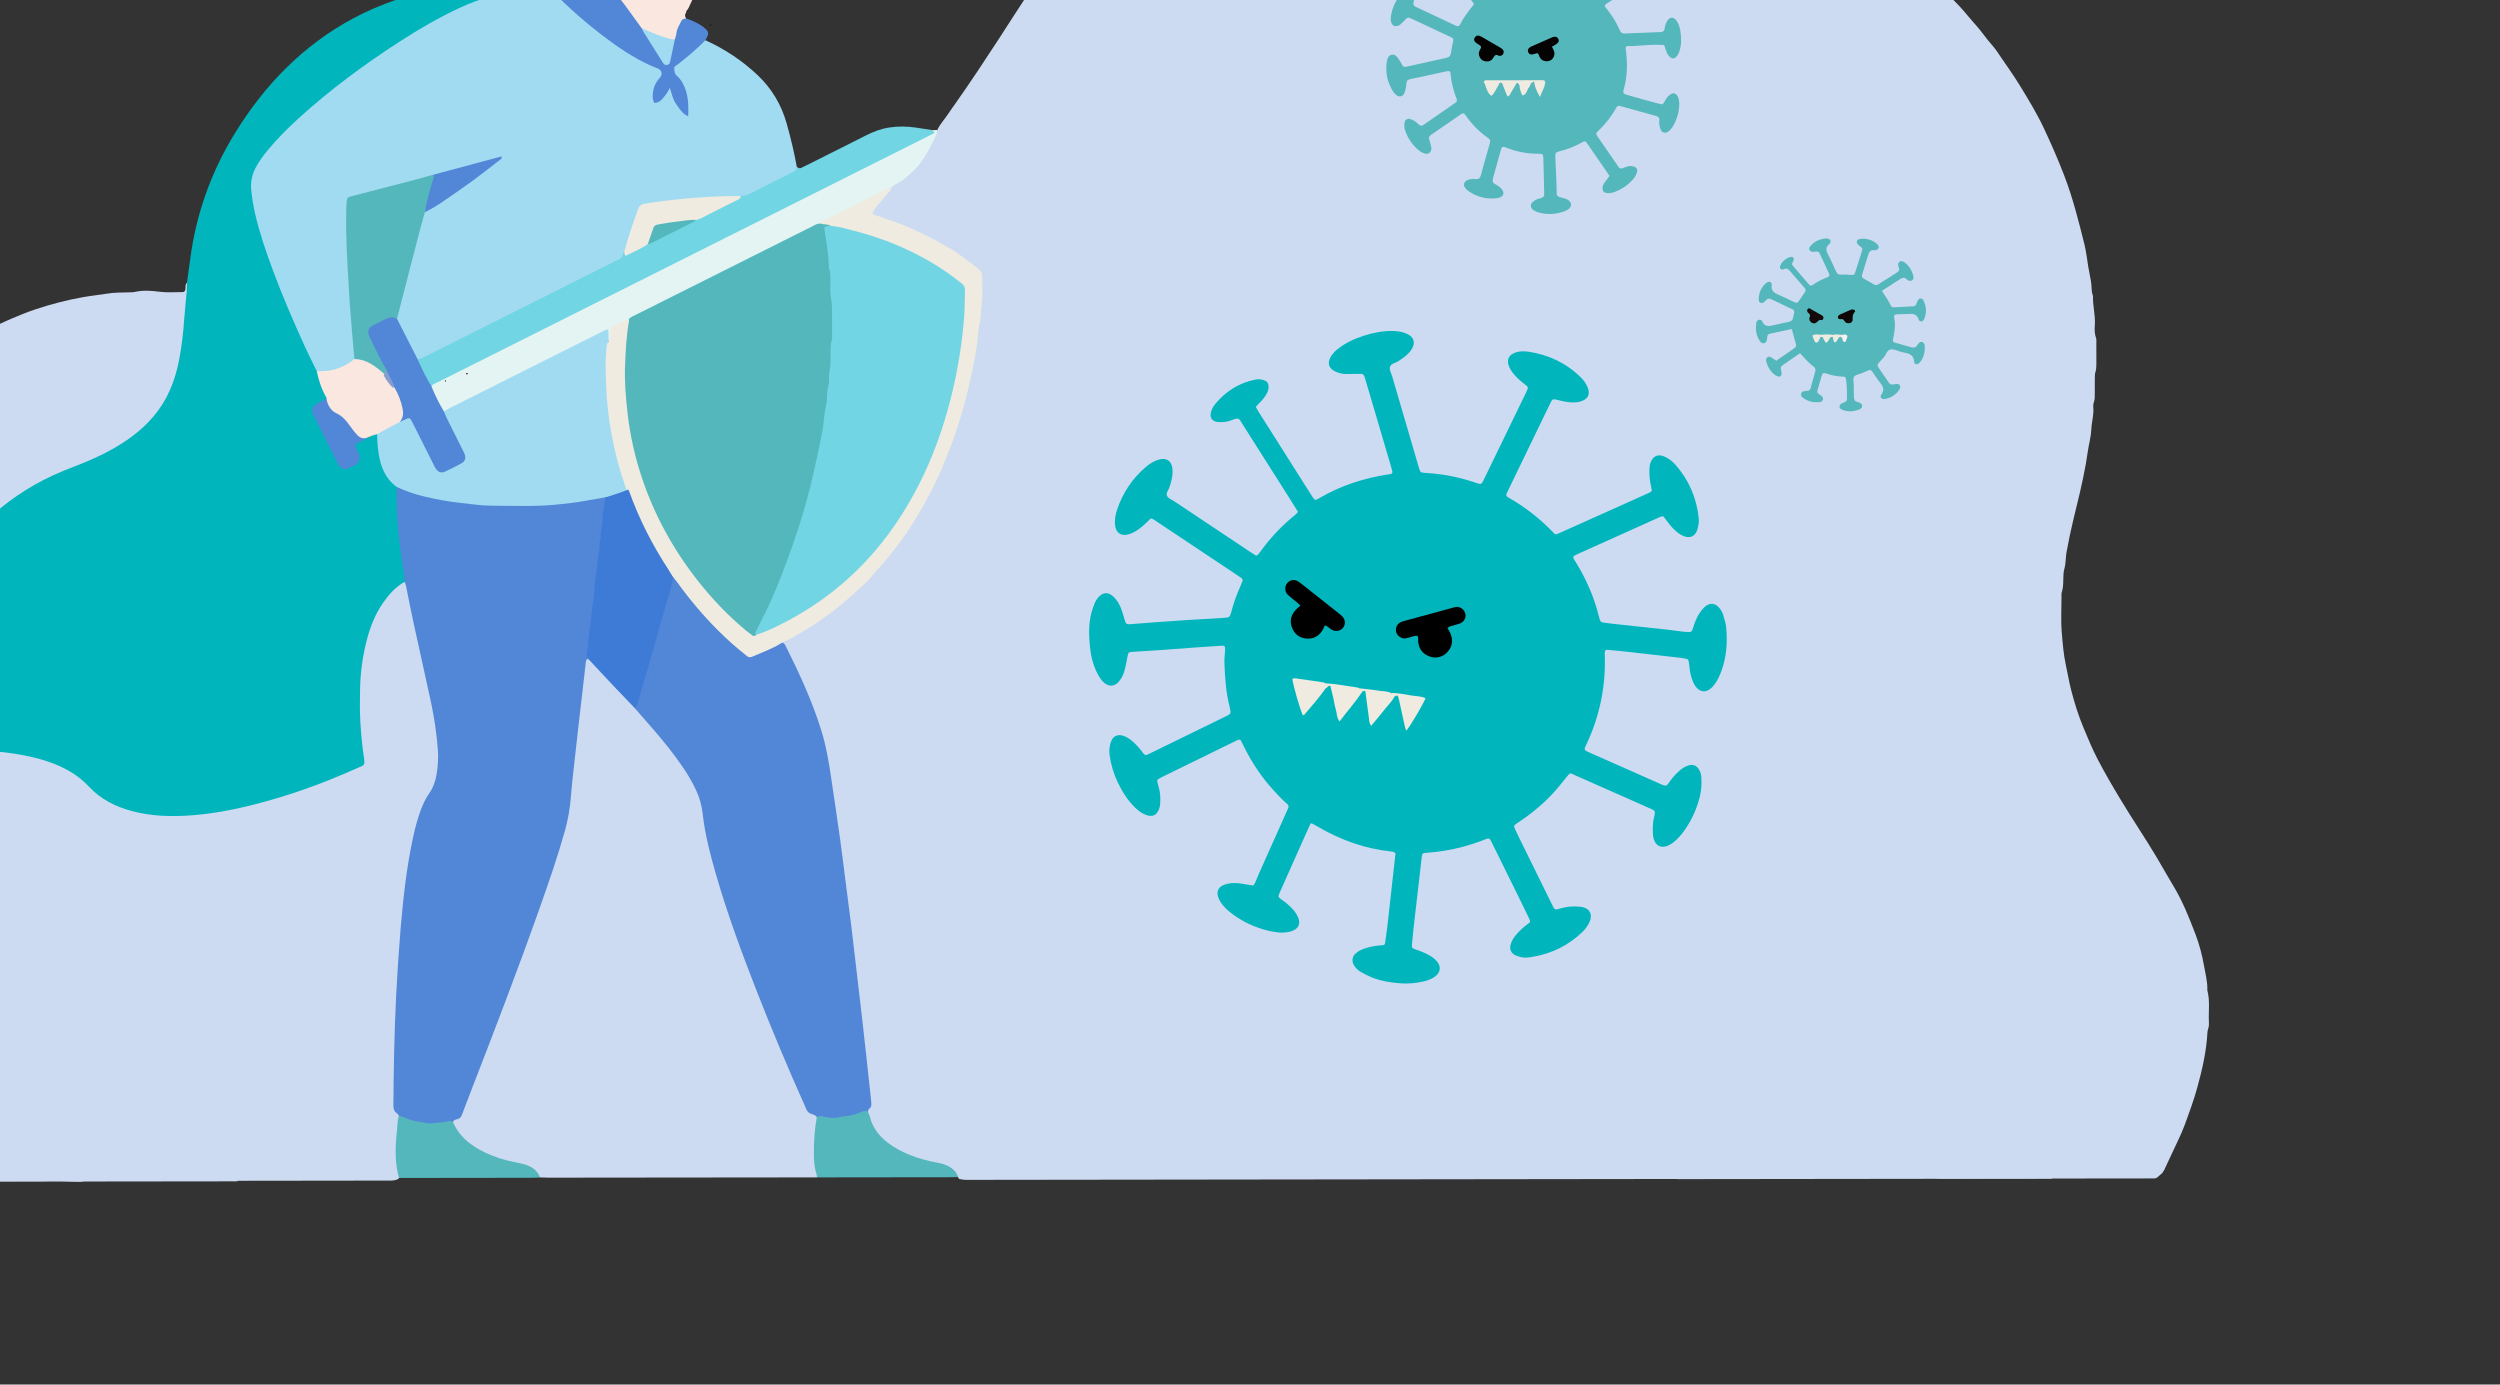 <?xml version="1.0" encoding="utf-8"?>
<!-- Generator: Adobe Illustrator 24.3.0, SVG Export Plug-In . SVG Version: 6.00 Build 0)  -->
<svg version="1.1" id="Layer_1" xmlns="http://www.w3.org/2000/svg" xmlns:xlink="http://www.w3.org/1999/xlink" x="0px" y="0px"
	 viewBox="0 0 6264.7 3469.4" style="enable-background:new 0 0 6264.7 3469.4;" xml:space="preserve">
<rect x="0" y="0" width="6264.7" height="3469.4" fill="#333333" stroke="none"/>
<style type="text/css">
	.st0{fill:#CCDBF1;}
	.st1{fill:#00B6BC;}
	.st2{fill:#A1DBF1;}
	.st3{fill:#E4F4F3;}
	.st4{fill:#71D5E4;}
	.st5{fill:#5287D7;}
	.st6{fill:#54B7BC;}
	.st7{fill:#FA9746;}
	.st8{fill:#EFEBE0;}
	.st9{fill:#FAE8E0;}
	.st10{fill:#CCCFDC;}
	.st11{fill:#ED975E;}
	.st12{fill:#010000;}
	.st13{fill:#3E7BD7;}
	.st14{fill:#040202;}
	.st15{fill:#040101;}
	.st16{fill:#689FF1;}
	.st17{fill:#0F0606;}
	.st18{fill:#140808;}
	.st19{fill:#FBF1F1;}
	.st20{fill:#869DD0;}
</style>
<g>
	<path class="st0" d="M5531.3,2481.5c0.8-20.8-4.6-40.7-8.2-60.9c-4.8-26.9-11.5-53.4-21.2-78.7c-15.9-41.5-32.1-83-55.4-121.4
		c-14.5-23.8-27.8-48.3-42.2-72.3c-29.3-49.1-61.4-96.4-90.8-145.3c-19.9-33-39.3-66.3-57.1-100.5c-13.6-26-24.6-53.1-35.9-80.1
		c-12.9-30.7-22.5-62.4-30.8-94.6c-5.3-20.6-8.5-41.5-13.1-62.2c-5.7-26-7.6-52.5-9.9-78.7c-2.8-31.7-0.7-63.9-0.8-95.9
		c0-2-0.3-4.2,0.4-6c7-19.8,1.4-41,7.1-61.1c3.7-13.2,2.7-27.7,5.3-41.3c4.8-26,10.1-52,16.3-77.7c11.6-47.6,23.6-95.1,32.1-143.5
		c3.3-18.8,5.4-37.9,9.6-56.7c2.2-9.7,3.5-19.5,4-29.4c0.8-18.6,6.8-36.7,4.8-55.5c-0.4-4,0.1-8,1.5-11.8c2.6-7.1,2.3-14.4,2.3-21.7
		c0-12.7-0.1-25.3,0.1-38c0.1-5.3-0.1-10.9,1.5-15.8c2.3-7.2,2.4-14.4,2.4-21.7c0-16.7,0-33.3-0.1-50c0-4.7,0.7-9.7-0.8-13.9
		c-3.8-10.4-3.8-21.1-3-31.6c1.9-24.8-5.5-48.9-4.5-73.5c-4.9-12-2.8-25-5.2-37.3c-2.2-11.7-4.6-23.4-6.6-35.1
		c-3.3-18.9-5-38.2-9.7-56.7c-14.4-58-28.9-115.8-50.3-171.8c-15.2-39.8-32.3-78.7-50.3-117.2c-17.4-37.4-38.9-72.7-60.4-107.9
		c-14.9-24.3-31.4-47.7-47.5-71.2c-7.5-11-14.7-22.3-23.5-32.1c-14.2-15.8-25.8-33.7-40.1-49.5c-18.2-20.1-34.6-42.1-54.2-60.9
		c-27.4-26.2-52.1-55.1-82.2-78.6c-11.5-8.9-21.4-19.7-32.8-29c-21-17.2-41.8-34.6-63.5-51.2c-44-33.4-89.7-64.1-136.6-93
		c-43.6-26.9-88.6-51.2-134.2-74.5c-15.4-7.8-31.4-14.5-47.1-21.6c-15.7-7.2-31.3-14.8-47.3-21.2c-26.5-10.6-53.5-19.9-80-30.6
		c-50.7-20.2-103-35.7-155.6-49.7c-55.7-14.8-111.7-28.7-168.8-36.9c-5.9-0.8-11.4-3.2-17.5-3.6c-13.2-1-26.4-2.3-39.4-4.6
		c-18.9-3.2-37.7-7.2-57-7.2c-2.6,0-5.6,0.2-7.9-0.8c-8.9-3.9-18.3-2.9-27.6-3.1c-4.7-0.1-9.7,0.9-13.9-0.6
		c-15.7-5.2-31.7-2.7-47.6-3.3c-8.7-0.3-17.7,1.2-25.9-1c-11.3-3.1-22.4-2.8-33.6-2.9c-26-0.1-52,0-78,0.1c-5.3,0-11.1-0.9-15.9,0.8
		c-11.7,4-23.7,2.9-35.6,3.2c-14.6,0.4-29.3-1.5-43.6,3.5c-3,1.1-6.6,0.8-9.9,0.5c-19.4-1.8-38.4,3.3-57.4,5.2
		c-21.5,2.2-43.2,6.3-64.6,10c-32,5.4-63.9,11.4-95.5,18.6c-38.8,8.9-77.2,19.8-114.9,32.7c-34.6,11.8-69.1,23.7-102.9,37.9
		c-33.7,14.2-66.1,31.4-98.9,47.6c-32.3,15.9-62.6,35.1-93,54.1c-35.5,22.2-68.2,48.4-100.9,74.4c-10.8,8.6-22.2,16.9-31.9,27
		c-41.2,42.4-86,81.5-121.4,129.4c-11.4,15.5-24.1,30-34.7,46c-26.1,39.3-51.3,79.2-77,118.7c-34.8,53.4-70,106.7-106.7,158.8
		c-6.9,9.8-14,19.5-20.5,29.4c-8.8,13.3-20,24.9-26.7,39.6c-6.3,6.3-8.8,14.8-12.5,22.5c-15.9,32.3-34,62.8-61.5,87.1
		c-14.5,12.7-32.9,19.8-46,34.2c-7.7,12.5-17.3,23.6-27.1,34.5c-27.2,30-26.2,34.3,11.4,46.8c80.3,26.8,155.1,63.8,222.4,115.7
		c14.4,11.2,21.3,23.1,21.2,42c-0.2,36.7-3.3,73.1-7.7,109.5c-19.4,160.5-62.9,313.4-143.9,454.3
		c-81.3,141.4-191.3,253.6-337.4,328.5c-5.1,2.6-12.2,3.8-9.2,12.4c12.2,20.7,22.8,42.2,33,64c38.6,82.3,71.4,166.4,83.9,257.4
		c9.6,70,20.6,139.8,30,209.8c25.5,190.2,46.3,380.9,67.8,571.5c2.5,22.1,8.9,44.8-0.7,67.1c4.7,39.7,25.4,69.6,58.4,90.7
		c25.8,16.5,53.4,29.9,83.5,37.1c32.7,7.8,67.4,11.5,89,42.5c0.6,0.9,2.4,1,3.6,1.3c9.8,2.2,19.9,1.6,29.8,1.6
		c666.5-0.8,1333.1-1.7,1999.6-2.5c10,0,20,0.6,29.9-2.1c4.9-1.5,7.4-4.8,9.2-9.6c14.1-37.1,36.4-49.5,76.1-42.9
		c5.3,0.9,10.6,1.3,15.8,2.2c13.5,2.2,20.9-4,21.3-17c0.5-16,3-31.8,4.9-47.7c9.3-76.2,21.8-151.7,51.7-223.1
		c9.9-23.5,22.6-45.4,43.8-60.9c20.6-15,53.4-14.5,73.3,0.6c14.4,10.9,15.6,31.4,3.8,59c-2.7,6.1-5.9,12-9.3,17.7
		c-13.4,23.1-28.9,44.8-43.5,67.1c-39.6,60.2-63,127.6-86.1,195c-5.8,17-0.4,23,17.2,25.3c12.7,1.7,18.2-5.1,22-15.5
		c10.3-28.2,21.5-56,34.4-83c16.2-33.7,34.9-65.9,63.6-91.1c22.7-19.9,47.7-24,74-11.4c22.9,11,28.8,28.5,16.4,50.9
		c-7.1,12.9-16.7,24.2-28.4,33.2c-43.3,33.3-91.1,60.3-134.5,93.5c-5.3,4-11.1,7.4-15.4,12.6c-6.8,8.2-6.5,14.5,5.1,17
		c10.4,2.3,20.9,5.1,31.6,4.5c47.9-2.6,94.4,2.5,138,24c5.9,0.9,11.9,1.3,17.9,1.2c177.5-0.2,355-0.4,532.4-0.6c0,0,0,0,0,0
		c0.8-1,2-1.7,3.7-1.8c4.7-4.3,9.4-8.5,14.3-12.5c0-1.9,1.1-3.6,2.9-4.4c0-0.1,0.1-0.2,0.1-0.3c1-2.5,2.2-4.9,3.3-7.3
		c11.3-24.1,22.8-48.1,33.9-72.3c5.6-12.1,11.1-24.2,15.6-36.7c11-30.6,22.4-61,31-92.5c12.3-44.8,22.8-89.9,25.3-136.5
		c0.1-3.3,0.7-6.6,1.7-9.8c2.2-5.8,2.4-11.8,2.1-17.7C5533.9,2534.5,5538.4,2507.7,5531.3,2481.5z"/>
	<path class="st0" d="M1094.1,1804.3c-18.4-111.1-49.6-219.7-69.6-330.5c-1.1-5.9-2.6-11.8-8.1-15.5c-9.1-3.5-15.3,2-21.6,6.9
		c-28.7,22.2-47.9,51.8-62.3,84.4c-24.8,56.4-33.7,116.3-35.6,177.3c-1.8,56,0.3,112,8.7,167.5c2.1,14.2-3,22-16.1,27.8
		c-96.1,42.3-194.6,77.3-297.4,99c-72.6,15.3-145.8,24.8-220.3,14.2c-52-7.4-100.7-23.2-138.1-61.5c-39.6-40.7-87.3-65-141.3-78.7
		c-103-26.1-207.3-22.9-311.8-12c-27.7,2.9-29.4,2.7-28.6-24.3c3.4-117.2,26.1-230.5,73.3-338c67-152.7,174.3-266.6,329.2-332.8
		c38-16.2,77.1-29.7,113.9-48.6c107.4-55.2,175-138.8,190.4-261.5c6.3-50.3,9.1-100.8,14.9-151.1c0.8-6.5,0.8-13.5-5.2-18.4
		c-5.3,4.7-2.8,11.3-4,16.9c-0.7,3.6-2.5,6.5-6.3,6.5c-19.3,0-38.8,1.7-57.9-0.8c-21.3-2.7-42.1-4.3-63.2,0.6
		c-3.2,0.8-6.6,0.7-9.9,0.8c-19.9,0.6-39.6,0.1-59.6,3.4c-19.5,3.3-39.3,5.1-58.8,8.6c-41.1,7.3-81.7,17.8-121.3,31.1
		c-20.1,6.8-39.8,14.8-59.4,23.2c-47.7,20.5-93.5,45-137.1,73.2c-29.5,19.2-57.6,40.3-85.5,61.7c-24.3,18.7-46.2,39.9-69.5,59.5
		c-19.3,16.2-35.9,35.7-54,53.4s-32.2,39-51.4,55.7c-0.5,0.4-1,0.9-1.4,1.5c-19.7,25-39.2,50.2-59.2,74.8
		c-23.5,28.8-44.5,59.5-65.9,89.9c-12.2,17.4-23.2,35.6-34.7,53.5c-21.6,33.6-41.1,68.3-59.6,103.7c-20.3,39-37.7,79.2-54.3,119.9
		c-20.7,50.6-36.5,102.6-49.8,155.5c-10.5,41.7-19.8,83.7-24.2,126.7c-2.4,23.7-7.6,47.1-7.4,71c0,3.9-1.4,7.8-2,11.7
		c-0.7,4.6-1.8,9.2-1.7,13.8c1.8,53.2-3.9,106.5,3.7,159.6c2.2,15.7-1,32,4.3,47.5c-1.3,24.8,6.8,48.5,9.1,72.9
		c1.9,21,7.2,41.8,12.1,62.4c17.3,72.4,37.6,144,64.6,213.3c19.1,49,41.3,96.6,64,143.9c8,16.8,17.6,32.8,26.6,49.1
		c8.6,15.8,16.6,31.9,26,47.2c17.8,28.8,36.3,57.2,54.6,85.7c30.3,47,63.3,91.8,99.9,134c0.8,0.8,1.4,1.7,1.9,2.7
		c1.9,0.6,3.3,2.4,3.3,4.4c0.8,0.6,1.6,1.2,2.4,1.9c0.8,0,1.7,0.3,2.5,0.8c6.4,4.2,13.1,7.6,20,10.6c141.5-0.2,283-0.3,424.5-0.5
		c10,0,20,0.3,30-1.3c6.7-1.1,31.9,0.8,38.6,1.2c82,4.9,32.2-3.8,57-0.1c8.6,1.3,15.2-9.7,18.7-20.4c3.4-10.3-10.9-12.6-18.9-16.6
		c-27.5-13.6-56.8-23.2-83.8-37.8c-3.9-2.1-9.4-4.8-8-10.2c1.5-5.7,7.6-4,12-4.3c26.5-2,47.7,9.6,66.6,26.6
		c13.9,12.5,25.5,27.2,38.5,40.6c5.9,6,13.4,6.6,20,1.5c7.7-5.9,2-12.4-1.6-17.4c-10.2-14-22.6-26.3-33.4-39.8
		c-39.1-49-79.4-97.1-108.7-153c-5.9-11.2-11.3-22.8-12.2-35.7c-1-16.5,6.1-23.5,22.7-22c19.5,1.8,35.5,10.9,49,24.6
		c21.4,21.6,36.6,47.3,49.1,74.8c21.6,47.6,34.7,98,47.1,148.5c2.2,8.8,3.4,19.8,16.4,18.8c13.3-1,14.7-11.3,15.5-21.8
		c0.8-11.4,2.5-22.8,9.1-32.4c7.5-11,18-20.2,31.7-14.8c13.3,5.2,10.1,18.5,8.4,29.8c-0.7,4.6-2.3,9-3.5,13.6
		c-1.1,4.6-2.8,11.4,1.7,12.8c19.2,6.2,28.8,25.3,46.6,32.8c6.5,1.3,13.2,1.3,19.8,1.3c184.8-0.2,369.6-0.4,554.4-0.7
		c8.6,0,17.4,0.4,25.3-4.2c7.2-6.5,5.1-14.6,3.2-22.2c-3.7-14.9-3.6-30-4.2-45.2c-1.2-30.5,5.9-60.4,5.5-90.8
		c-8.9-17.1-9.7-35.4-9.9-54.3c-0.9-111.9,3.8-223.6,11.1-335.2c5.9-89.8,13.3-179.3,28.8-268c9.6-54.6,21.8-108.5,52.3-156.3
		c8.7-13.7,11.8-29.4,14.9-45.3C1108.9,1892.4,1101.3,1848.1,1094.1,1804.3z"/>
	<path class="st1" d="M1017.8,1435.4c-1.8-13.1-4.3-26.1-6.2-39.2c-8.3-57.6-11.9-115.6-13.5-173.8c-0.9-3.9-2.9-7.4-5.8-10.2
		c-24.4-22.1-33.6-50.8-38.6-82.2c-2.1-13.6-0.9-27.7-5.9-40.8c-5.1-6.3-10.9-3.4-16.7-1.4c-3.5,1.7-6.9,3.4-10.4,5
		c-1.7,0.8-3.4,1.6-5,2.5c-31.2,15.7-31.2,15.7-23.5,37.3c6.3,17.7,3,25.8-13.9,33.3c-15.4,6.9-21.9,4.4-31.1-13.7
		c-18.1-35.5-35.5-71.4-53.9-106.8c-7.6-14.8-5.5-25.1,9.5-32.8c7.5-3.9,16-7.4,17-17.8c-7.7-22.6-16.3-44.9-23-67.8
		c-26.4-57.5-53.4-114.7-77.3-173.4c-32.3-79-61.5-158.9-80.3-242.6c-11.2-50,0.7-91.2,33.3-129.5c33-38.7,69.4-73.7,107.6-106.8
		c70.7-61.1,145.9-116.3,224.6-166.5c68.1-43.4,137.4-84.3,214.9-109.6c38.9-12.7,79.3-17,119-25.3c4.7-4.5,1.6-7-2.4-9.3
		c-13.9-1.3-27.8-3.3-41.8-3.9c-70.1-3.1-139.7,0.8-208.7,14.7c-143.1,28.7-266.4,94.4-370.1,197c-49,48.5-90.5,103-126.7,161.6
		c-60.2,97.8-97.8,203.6-112.5,317.6c-2.5,19.1-5.3,38.2-7.9,57.3c-0.2,7.3,0,14.7-0.6,21.9c-2,23.2-4.7,46.4-6.3,69.6
		c-2.3,33.9-6.2,67.6-12.6,101c-6.7,34.8-17.3,68.4-34.6,99.6c-23.1,41.6-55.9,74.3-94.7,101.3c-41.3,28.8-86.7,49.4-133.4,67.3
		c-18,6.9-36,14.1-53.5,22.2c-126.5,58.8-221.2,151.3-286.7,273.9c-62.9,117.8-92,244.8-99.3,377.4c-0.7,12.7-0.5,25.3-0.4,38
		c0.1,11.2,0.6,11.3,11.1,10.3c30.4-3.1,60.9-7.3,91.4-8.7c61.9-2.8,123.8-3.2,185.4,6.3c33.7,5.2,66.8,12.4,98.6,24.6
		c34,13,64.7,31.1,89.8,58.1c29.5,31.7,66.6,50.3,108,61.4c49.6,13.3,100.3,14.4,150.8,10.5s100.2-13.1,149.4-25.4
		c65.2-16.5,129.2-37.2,191.7-62.1c26-10.3,51.7-21.4,77.2-32.7c11.9-5.3,15.1-4.6,12.5-22.2c-4.6-30.2-7.5-60.8-9.3-91.3
		c-1.6-27.2-1.2-54.6-0.7-81.9c0.7-40.7,6.1-81.1,16.1-120.5c8.8-35.1,21.8-68.5,42.9-98.3c14.4-20.3,30.8-38.5,52.9-50.7
		C1020.3,1451.3,1018.8,1443.3,1017.8,1435.4z"/>
	<path class="st2" d="M827.3,932.9c25-5.3,50.8-10.3,64.8-35.8c0.5-34-3.7-67.7-6.3-101.5c-6.9-90.2-13-180.4-11.2-271
		c0.5-23.7,1.4-25.3,24.6-31.1c60.7-15.3,121.3-30.7,181.4-48.4c54.1-15.7,108.7-29.5,165.6-45.8c-35.5,27.7-69.3,52.4-102.9,77.4
		c-26.7,19.9-56.8,34.5-82.8,55.2c-4,5.5-5.6,12-7.2,18.5c-15,60.7-31.3,121.1-46.9,181.6c-5.6,21.8-13.3,43.3-14.3,66.2
		c13.2,36.8,29.5,72,52.8,103.7c11.7,4.2,20.7-2.8,30-7.4c155.1-77.9,310.3-155.6,465.6-233.2c14.6-7.3,25.6-16.2,29.6-32.3
		c9-27.8,18.5-55.4,26.9-83.4c6.1-20.4,17.8-30.1,39.1-33c72.3-10,145.1-15.5,218.1-16.4c5.3-0.1,10.8,0.1,15.7-1.9
		c41.3-17.6,80.8-38.8,120.5-59.7c5.8-3,11-8.1,6.4-16.1c-6.6-36.6-15.3-72.8-25.4-108.6c-13.2-47.2-37.3-88-73-121.7
		c-38.5-36.4-82.2-65.2-130.4-87.3c-7.7-0.3-11.9,5.3-16.6,9.8c-15.5,14.6-32,28.1-48.8,41.2c-20.8,16.2-22.1,23.3-6,44.2
		c19.5,25.6,25.5,54.2,21.8,87.2c-13.5-17.2-26.8-32.2-31.3-52.5c-1-4.4-2.6-9.9-7.5-11.1c-6.6-1.7-8.7,4.8-11.7,8.8
		c-4,5.3-7.2,11.3-12.2,15.7c-3,2.6-6.2,6.2-10.4,4.6c-4.5-1.7-3.8-6.5-3.8-10.4c0.3-13.8,5.2-25.7,13.2-37
		c11.8-16.7,8.6-27.3-10.1-36.2c-17.4-8.3-35-16.4-51.6-26.3c-70.8-42.1-133.6-94.3-192.3-151.8c-7.4-7.3-13.5-17-25.5-17.7
		c-11.8,2.2-23.9-4.2-35.5,1.4c-6.6,0.4-13.3,0.5-19.9,1.4c-58.5,7.3-114.7,22.8-168.2,47.6c-51.4,23.9-100.3,52.3-147.9,83
		C913.4,161,827.3,224.6,747.8,296.9c-27.1,24.7-52.9,50.6-76.4,78.8c-11.5,13.8-22.1,28.3-30.6,44.3c-9.6,17.7-13.4,37.9-11.1,57.9
		c2,19.2,5.1,38.2,9.4,57c11.4,49.4,27.9,97.1,45.5,144.5c24.1,64.9,51.7,128.3,80.4,191.3c9.1,19.9,19.2,39.5,28.8,59.2
		C804,941.1,816.3,935.1,827.3,932.9z"/>
	<path class="st3" d="M2336.3,326.2c-3.9,9.1-13.2,10.8-20.7,14.5c-403.5,202.6-807.1,405.1-1210.8,607.6
		c-9.8,4.9-21.9,7.3-26.6,19.5c5.9,24.7,14.9,47.8,34.5,65.3c12.8-2.2,23.3-9.5,34.5-15.1c123.8-62.3,248-124.6,372.5-186.8
		c1.7,8.8-2.1,18.1,5.6,24.6c7.1-0.9,8.3-6.8,8-11.8c-1.2-17,8.5-25.2,22.5-30.9c7.3-3,14.3-6.9,21.4-10.5
		c152.6-76.7,305.3-153.4,458-230c7.2-3.6,14.8-5.9,22.2-8.9c48.4-29.1,100.2-51.5,150.1-77.7c8.8-4.6,18.2-8.1,24.9-16
		c11.3-9.1,25.1-14.3,36.3-23.8c14.1-12.1,28.2-24.3,39-39.4c15-21.1,26.9-44,37.9-67.4c2-4.2,2.9-8.8,2.7-13.5L2336.3,326.2z"/>
	<path class="st4" d="M2295.2,319.7c-22.4-3.2-45.2-3.6-67.4-0.1c-20.2,3.1-39.6,10.4-58.1,19.9c-49.1,25-98.4,49.5-147.7,74.2
		c-4.7,2.4-9.6,4.6-14.3,7c-4.4,2.2-7.6-0.5-11-2.4c0,8-5.9,11-12,14c-35.3,17.7-70.7,35.2-105.9,53.3c-7.3,3.8-14.9,4.9-22.7,5.5
		c-37.5,19.1-74.9,38.3-112.7,56.6c-40,19.6-78.9,41.4-119.8,59.2c-16.5,9.5-35.2,15.8-49.8,27.6c-9.8,7.9-5.7-5-9.4-3.7
		c-1.1,1.6-3.1,3.2-3.2,4.9c-0.4,7.7-4.7,12-11.3,14.7c-1.8,0.8-3.6,1.7-5.4,2.6l-479.7,240.6c-5.9,3-11.7,6.4-18.6,6.7
		c-1.8,23.3,15.9,38.9,23.4,58.5c1.7,4.6,4.5,9.8,11.2,9.2c5.2-6.6,13.2-8.7,20.2-12.3c407.8-204.6,815.6-409.1,1223.4-613.7
		c5.8-2.9,11.5-5.9,17.7-9.1l-5.9-6.8C2322.6,324,2308.9,321.7,2295.2,319.7z"/>
	<path class="st5" d="M1627-222.1c4.7-1.6,8.9-4.6,11.9-8.5c11-16.2,11.3-36.8,21.5-53.4c6-9.7,12.1-16.4,23.6-7.4
		c3.5,2.9,6.7,6.2,9.4,9.8c3.5,4.5,6.5,9.7,12.6,11.5c9.3,1.7,15-3.9,20.3-10c19.4-22.6,44-27.7,72.1-21.9
		c31.1,6.3,57.8,22.8,85.2,37.6c9.3,5,18.1,11.4,29.6,9.8c2.6,0.4,5.2,1,7.8,1.3c29.3,2.8,54.6-12.8,65.4-40.4
		c0.3-0.7-0.8-2-1.4-2.9c-0.2-0.3-1.3,0-1.9,0.3c-2.4,1.1-4.8,2.3-7.1,3.4c-4.2,1.4-6,0.4-4-4.1c8.9-8,16.7-17.3,23-27.5
		c17.5-28.7,18.4-57.7,1.3-87c-14.6-25.1-35.2-43.1-62.1-54c-13.5-5.6-27.8-9.3-42.3-11.1c-27.8-3.2-55.2-8.9-82-16.9
		c-7.6-2.3-15.4-4.3-23.2-6.1c-17.5-4.2-35.4-6.4-53.4-6.4c-34,0.1-60.1,15-79.6,42.2c-9,12.5-15.8,26.2-21.7,40.4
		c-12.7,30.1-21.4,61.7-25.9,94.1c-4.9,35.3-5.4,70.4,6.9,104.6C1617-220.8,1621.9-220.8,1627-222.1z"/>
	<path class="st5" d="M1771.4,93.8c4.7-9.9,4.5-13.8-3-21.1c-4.3-4.1-9.1-7.7-14.2-10.7c-10.7-6.6-22.3-11.8-34.4-15.4
		c-9.6-5.4-14.5,0.7-18.9,7.8c-7.8,12.5-11,26.5-14.2,40.7c-3.3,15-5.8,30.1-9.2,45c-1.1,5-1.1,11.8-7.3,13.1
		c-6.4,1.4-8.8-5.1-11.6-9.3c-16.4-24.3-30.7-49.9-47-74.2c-25-36-48.3-73.3-80.3-103.9c-6.8-6.5-13.3-13-23.4-13.8
		c-13.7-5.7-28.1-6.6-42.7-6c-30.1,1.1-58.3,9.6-85.5,21.8c-0.4,0-0.8,0.4-1.4,1.3c-0.5,0.9-0.3,2,0.8,3.1
		c44.5,47,93.3,89.1,145.3,127.6c38.6,28.6,78.9,54.4,123.9,71.9c10.6,4.1,12.8,14.7,4.7,23.7c-7.8,8.7-13.5,18.4-15.6,29.7
		c-2,10.9-4,22.2,2.4,32.7c13.9,0.2,20.4-10.4,27.7-19.4c4.1-5,6.9-11.1,11.1-18c4.6,14.8,7.6,28.4,15.6,40.2
		c12.8,18.8,18.5,25.4,30.3,30.9c0.7-15.7,0.8-30.9-1.5-46c-1.8-11.9-5.4-23.4-10.7-34.2c-4.1-8.4-9.8-15.9-16.9-22
		c-5.7-4.9-5.2-12-5.9-18.4c-0.5-4.3,4.4-6.2,7.5-8.5c24.9-18.9,48.6-39.4,70.7-61.5C1769.2,98.5,1770.3,96.1,1771.4,93.8z"/>
	<path class="st1" d="M1648.4-172.5c18.2,50.4,52.1,88.2,96.1,117.7c4,2.7,7.7,5.9,13,5.5c10.8-0.3,20.7,4,30.9,6.4
		c29.6,6.9,42.7,1.3,60.5-23.9c11.3-15.9,17.9-33.9,25.1-51.6c6.4-15.9,11.2-32.5,16.6-48.8c1.4-4.1,0.8-7.8-3.3-10.4
		c-3.5-5.7-9.2-7.1-15.2-8.1c-40.8-6.6-79.1-21.3-117.2-36.4c-21.2-8.4-42.5-16.5-45.5-43.9c-0.3-2.5-3.2-4.1-5.1-5.9
		c-3-4.3-5.9-8.7-8.9-13c-3.6-1.1-5.3,1.1-6.7,3.8c-2.5,8.1-0.2,16.2,2.9,23.1c9.8,22.3,0.5,38.8-13.4,55.3
		c-8.4,9.9-12.9,7.9-18.9-1.8c-6.3-10.2-8.3-24.2-22.3-28.4l-9.1,8.2C1626.6-204.3,1642-190.2,1648.4-172.5z"/>
	<path class="st6" d="M1349.4-35.4c-4.2-1-8.8-0.4-13.3-0.5l3.4,6.6l39.6,1.4c0.2-1.5,0.4-3,0.6-4.4
		C1369.6-32.6,1359.4-32.9,1349.4-35.4z"/>
	<path class="st5" d="M1971.9-297.2c-1.6,0.8-3.2,1.7-4.7,2.7c-0.8,0.7-1.1,2.1-1.7,3.2c1.4,0.7,3,2.1,4.4,2.1
		c2.5,0,4.8-1.5,5.9-3.8C1974.6-294.4,1973.2-295.8,1971.9-297.2z"/>
	<path class="st1" d="M3288.7,2064c5.3,2.8,10.5,5.8,15.7,8.8c56.1,32.4,115.8,53.9,180.4,60.8c2.7,0.2,5.3,0.6,7.8,1.4
		c2.6,0.8,4.4,3.3,4.2,6c-0.1,2-0.6,3.9-0.8,5.9c-5.9,53.6-11.8,107.2-17.9,160.8c-1.9,17.2-4.3,34.4-6.7,51.5
		c-1.2,8.7-1.5,9.1-9.8,9.6c-14,0.8-27.8,3.4-41.1,7.7c-8.3,2.7-16.2,6.3-22.8,12.1c-9.5,8.4-11.2,19.8-4.6,30.6
		c4.2,6.9,10.1,12.5,17.1,16.5c8.6,5,17.6,9.4,26.8,13.3c23,9.4,47.4,13.2,72,15.1c18.7,1.5,37.3-0.3,55.6-4.1
		c11.8-2.5,23.2-6.3,32.8-14c12.5-10.1,14-24.4,3.6-36.7c-5.6-6.7-12.7-11.8-20.3-16c-10.6-5.7-21.6-10.3-33.1-14
		c-9.4-3.1-10.1-4.1-9.2-14.6c1.6-18.6,3.6-37.1,5.7-55.6c3.5-31.1,7.2-62.2,10.8-93.3c2.7-23.2,5.3-46.3,8-69.4
		c0.9-7.4,2.3-8.6,10.2-9.4c1.3-0.1,2.7-0.1,4-0.2c29.9-2.1,59.5-7.1,88.5-14.8c19.9-5.4,39.5-11.9,58.7-19.6
		c6.3-2.5,8.2-1.7,11.4,3.9c1.6,2.9,3.1,5.9,4.5,8.9c25,50.8,50.1,101.6,75.1,152.4c5.6,11.4,11.1,22.8,16.5,34.2
		c3.6,7.7,3.6,8.6-2.9,13.3c-10.3,7.4-19.7,15.9-28.1,25.4c-7.1,8.1-13.1,16.7-15.6,27.5c-2.6,10.8,1.1,19.8,11,25.2
		c3.5,1.9,7.4,2.9,11.2,4.1c12.6,4.2,25.1,1.9,37.6-0.4c45.8-8.4,85.6-28.6,119.4-60.6c7.9-7.3,14.2-16,18.7-25.7
		c8.7-19.3,0.6-34.7-20.4-38.1c-5.9-1-11.9-0.9-17.9-1c-14.2-0.3-27.9,2.6-41.2,6.8c-5.9,1.9-8.8-0.5-11.1-5.1
		c-1.5-2.9-3-5.9-4.5-8.9c-27.1-55-54.2-110-81.2-165c-3.5-7.2-7-14.4-10.3-21.6c-3.7-8.1-3.3-8.9,4.6-14.5c3.3-2.3,6.7-4.4,10-6.7
		c34.3-23.5,65.6-50.2,92.4-82.1c8.1-9.7,16-19.6,24-29.5c6.5-8,6.5-8,16.6-3.7c1.2,0.5,2.4,1.2,3.6,1.8
		c33.5,14.8,67,29.6,100.5,44.5c28,12.4,56.1,24.6,84,37.3c13.8,6.3,17.4,4.8,12.6,23.5c-3.7,14.3-3.5,29-2.6,43.7
		c0.3,6.7,2.3,13.2,5.7,18.9c5.7,9.4,14.7,12.7,25.7,10.1c8-1.9,14.8-6,21-11.2c9.2-7.7,17.5-16.5,24.5-26.2
		c19.6-27.1,33.6-57.8,41.1-90.3c3.5-15.1,4-30.3,3.1-45.7c-0.3-6.7-2.3-13.2-5.6-19c-6.1-10.5-15.7-14.2-27.2-10.4
		c-8.2,2.8-15.8,7.3-22.1,13.2c-9,7.9-17.1,16.9-24,26.7c-8,11.7-8.7,13.5-24.3,6.1c-1.8-0.9-3.6-1.6-5.5-2.5
		c-56-24.7-112.1-49.5-168.1-74.4c-19.5-8.6-18.2-6.8-9.5-25.6c31.3-67.3,46.6-141,44.5-215.3c-0.1-3.3-0.3-6.7-0.2-10
		c0.2-6.5,2.1-8.6,8.5-8c15.3,1.3,30.5,2.9,45.7,4.6c45,5,90,10.1,135,15.3c5.3,0.6,10.5,1.7,15.7,2.7c2.7,0.4,4.8,2.6,5.2,5.3
		c1,5.9,2,11.8,2.5,17.8c0.8,10.1,3.4,19.7,6.6,29.1c2.8,8.2,6.6,16,13.1,22.2c8.4,8,19.4,9.2,29.3,2.8c6.3-4,11-9.6,15.3-15.6
		c6.9-9.9,11.8-20.9,15.8-32.2c12.6-35.2,15.1-71.6,11.6-108.4c-1-10.5-4.6-20.7-7.5-31c-1.9-6.4-5.1-12.4-9.5-17.4
		c-10.8-12.9-23.7-14-36.6-3c-3.9,3.6-7.4,7.6-10.5,12c-6.8,9.1-11.6,19.4-15.4,30.2c-1.6,4.4-2.8,8.9-4.4,13.3c-2.6,7-4,8-11.8,7.7
		c-5.3-0.2-10.6-0.7-15.9-1.4c-15.9-2-31.7-4.2-47.6-5.9c-41.7-4.5-83.4-8.9-125.1-13.4c-7.9-0.9-15.8-2.2-23.8-3.1
		c-4.5-0.5-7.3-2.7-8.5-7c-0.9-3.2-1.8-6.4-2.7-9.6c-11.8-47.6-31.4-91.9-56.9-133.7c-1.7-2.8-3.6-5.6-5.3-8.5
		c-2.8-4.9-2.2-7,2.6-9.6c2.9-1.6,6-2.9,9-4.3c67.4-30.4,134.9-60.7,202.3-91c2.9-1.3,5.8-3.3,10.5-2.1c5.1,6.7,10.5,14.2,16.4,21.4
		c9.4,11.4,19.9,21.7,33.7,27.6c16.2,6.9,29.5,0.8,34.6-15.8c2.9-9.5,4.7-19.5,3.6-29.6c-5.5-49.8-24.2-93.8-57-131.8
		c-8.8-10.1-19.2-18.5-32.1-23.1c-12.4-4.4-22.6-0.8-28.9,10.4c-3.7,6.5-5.2,13.6-5.5,21.1c-0.7,15.3,0.7,30.7,4.3,45.6
		c2.7,11.1,2.4,11.4-8.5,16.4c-27.9,12.7-55.8,25.2-83.8,37.7c-46.2,20.8-92.4,41.5-138.6,62.1c-8.8,3.9-9.1,3.9-15.4-2.8
		c-31.9-33.2-68.3-61.8-108.2-84.8c-1.7-1-3.4-2-5.1-3.1c-3.2-2.1-4.3-4.9-2.7-8.5c1.9-4.2,4-8.4,6-12.6
		c31-64.2,62-128.4,93.1-192.5c4.1-8.4,8-16.8,12.3-25.1c3.3-6.4,5.4-7.1,13-5.4c7.8,1.8,15.5,4,23.4,5.3
		c12.5,2.1,25.2,2.9,37.6-0.7c19.3-5.7,25.1-18.6,17.1-36.9c-4-9.3-10.2-17.2-17.3-24.2c-36.5-35.7-80.5-56.1-130.7-63.6
		c-12.6-1.9-25.4-1.3-37.3,4.2c-11.5,5.3-16.1,15.9-12.7,28c2.7,9.9,8.4,18.1,15,25.7c7.5,8.5,15.9,16.2,25,22.9
		c10.7,8.1,10.7,8.3,4.5,21.1c-35.2,72.5-70.3,145.1-105.5,217.6c-1.4,3-3.1,5.9-4.7,8.8c-1.3,2.4-4.1,3.7-6.8,2.9
		c-5.2-1.3-10.3-3-15.3-4.7c-38-12.6-77.4-20.2-117.4-22.5c-18.8-1.1-14.4-1.8-20-16.4c-0.2-0.6-0.3-1.3-0.5-1.9
		c-21.9-74.7-43.8-149.5-65.6-224.3c-2.4-8.2-8.2-16.8-4.9-24.7c3-7.1,13.1-8.2,19.8-12.6c12.9-8.4,25.7-16.8,34.1-30.3
		c9.8-15.7,5.9-30.1-10.6-38c-11.6-5.6-24.1-7.6-36.9-7.7c-24.9-0.4-49.1,4.3-72.6,11.9c-23.6,7.6-45.9,17.8-65.5,33.5
		c-6.3,4.9-11.8,10.9-16.2,17.5c-11.1,17.3-6.3,32.1,13,39.8c8,3.4,16.6,5.2,25.3,5.2c12-0.1,24-0.2,36-0.5c4.7-0.1,7.5,2,8.9,6.3
		c2.9,9.5,5.8,19.1,8.7,28.7c18.8,63.9,37.7,127.7,56.5,191.6c1.7,5.7,3.4,11.5,4.8,17.3c0.9,3.6-0.2,6.6-4.3,7.4
		c-2.6,0.5-5.3,0.6-7.9,1c-59.8,9.4-116.5,27.7-169,58.2c-2.3,1.3-4.7,2.5-7,3.9c-3.4,2-6.4,1.3-8.7-1.7c-2-2.6-3.9-5.4-5.6-8.2
		c-44.2-69.8-88.5-139.6-132.6-209.4c-2.5-3.9-4.6-8-7-12.5c4.4-4.6,8.5-8.9,12.7-13.2c6-6.2,11.2-13.3,15.4-20.9
		c3.2-5.9,4.6-12.6,3.8-19.3c-0.6-5.8-3.5-10.1-8.9-12.3c-7.4-3.2-15.5-4.1-23.4-2.6c-40.9,8.1-74.1,28.8-100.7,60.6
		c-5.2,6.1-9.1,13.3-11.2,21c-3.7,14,3.1,23.5,17.7,24.9c12,1.2,24.1-0.5,35.3-5.1c17.7-7.2,17.4-3.2,25.2,9
		c37.5,59.1,75,118.1,112.4,177.3c9.2,14.6,18.3,29.2,27.6,44.1c-2.5,2.6-4.1,4.7-6.1,6.4c-33.3,26.8-62.9,57.9-87.9,92.5
		c-1.9,2.7-4,5.4-6.2,7.9c-1.8,2.1-4.3,3.1-7,1.5c-4-2.4-7.9-5-11.8-7.6c-63.8-42.4-127.6-84.9-191.3-127.5
		c-6.6-4.4-15.8-7.1-18.4-14.5c-2.3-6.7,4.1-13.5,6.4-20.4c5.2-15.3,9.2-30.7,7.5-47c-2-19.3-15-27.8-33.7-22.6
		c-12.5,3.5-23.1,10.3-32.8,18.5c-33.8,28.7-57.6,64.4-71.9,106.3c-4.5,13.3-7.1,27.1-5.1,41.3c2.5,18.1,15.3,26.3,33,21.5
		c14.5-4,26.4-12.5,37.5-22.2c6.5-5.7,12.6-11.8,18.7-17.7c6.1,0.6,10.1,4.4,14.4,7.3c29.4,19.6,58.8,39.1,88.2,58.7
		c40,26.5,79.9,53.2,119.8,79.9c9.6,6.4,9.6,6.8,4.8,17.7c-10.3,23.2-19.4,46.7-25.6,71.4c-0.6,2.5-1.7,5-2.6,7.5
		c-1.3,3.5-4,5.3-7.5,5.7c-3.9,0.5-7.9,0.8-11.9,1c-30.6,1.8-61.2,3.5-91.8,5.5c-23.3,1.5-46.5,3.1-69.8,4.8
		c-23.9,1.7-47.8,3.7-71.7,5.5c-6,0.4-8.6-1.4-10.4-7.1c-3.2-10.1-5.9-20.5-9.5-30.5c-4.2-11.3-10.1-21.8-18.7-30.4
		c-14.1-14-28.4-13.1-40.7,2.6c-3,3.6-5.4,7.6-7.2,11.9c-3.6,8.6-6.5,17.4-8.9,26.4c-7,28.2-6,57-3,85.5c2.4,22.5,7.8,44.6,18.4,65
		c4.7,8.9,9.8,17.5,17.7,23.9c12.1,9.7,25.3,8.5,35.5-3c7.7-8.6,12.5-19.1,15.3-30c2.8-10.9,4.7-22.1,7-33.2
		c2.3-11.1,2.2-11.2,12.1-11.9c24.6-1.6,49.2-3,73.8-4.7c28.6-2,57.1-4.4,85.7-6.4c21.3-1.5,42.5-2.9,63.8-4.3
		c7.6-0.5,9.5,1.3,9.2,9.3c-0.4,11.3-2.3,22.6-1.8,33.9c1.4,36.6,3.7,73.2,12.8,108.9c1,3.9,1.7,7.8,2.4,11.7
		c0.8,4.5-1.2,7.7-5.1,9.8c-3.5,1.9-7.1,3.7-10.7,5.4l-183.2,89.5c-3,1.5-6,2.8-9,4.4c-4.4,2.3-7.5,0.9-10.2-2.9
		c-7.7-10.9-16.6-20.9-26.6-29.8c-7-6.3-14.7-11.5-23.7-14.5c-13.8-4.6-25.6,0.5-30.7,14.1c-4,10.7-5.3,22.1-3.8,33.4
		c3.2,24.5,10.3,48.3,21.1,70.5c11.2,22.9,24.6,44.3,43,62.1c8.2,7.9,17.1,14.8,28.1,18.6c15.4,5.2,25.9,0.5,31.7-14.8
		c1.7-4.4,2.6-8.9,2.9-13.6c0.7-12.7,0.7-25.3-2.7-37.7c-1.6-5.8-3-11.6-4.4-17.4c-0.8-2.6,0.3-5.5,2.7-6.9c2.8-1.8,5.7-3.3,8.7-4.8
		c61.6-30.2,123.3-60.3,184.9-90.5c1.8-0.9,3.6-1.8,5.4-2.6c3.5-1.4,6.5-0.9,8.4,2.7c2.2,4.1,4.2,8.4,6.2,12.6
		c20.1,40.9,45.1,78.5,76,112.1c10.4,11.3,20.9,22.5,32.5,32.4c4,3.4,5.6,7.3,2.6,12.3c-1.3,2.4-2.4,4.8-3.3,7.3
		c-24,54.2-48.2,108.3-72.5,162.4c-3.5,7.8-5.2,16.6-11.6,22.9c-8.5-1.3-16.9-2.4-25.3-4c-12.6-2.3-25.3-3.1-37.8-0.5
		c-25.6,5.3-32.8,21.6-19.6,44c7.9,13.5,19.4,23.7,31.8,32.8c25.9,19,55.2,32.7,86.4,40.4c17.4,4.4,35.4,7.4,53.4,3.8
		c26.5-5.3,33.6-22.2,19.4-45.4c-6.4-10.4-15.2-18.5-24.4-26.3c-4.1-3.4-8.5-6.4-12.8-9.6c-8.8-6.6-8.8-6.6-4.9-16.2
		c1-2.5,2.1-4.9,3.2-7.3c20.3-45.6,40.6-91.3,61-136.9c4.6-10.3,9.3-20.5,13.8-30.5C3286.1,2063.7,3287.6,2063.4,3288.7,2064z"/>
	<path class="st5" d="M1924.6,1623c-52.2,21-51.7,20.9-92.2-18.5c-46.4-45.1-90.9-91.8-129.1-144.3c-4.4-6.1-7.8-18.7-20.6-10.8
		c-32.2,108.3-62.7,217.1-94.4,325.5c0.2,7.3,4.8,12.3,9.5,17c21.8,21.7,41.2,45.4,60.5,69.1c50.5,61.9,93.5,125.8,103,209.9
		c10,88.2,41.9,171.9,71.2,255.6c52.9,151.1,113.7,298.9,179.1,445c7.1,16,17.4,26.4,34.6,29.7c44.8,11.2,87.3,2.8,128.7-15.1
		c0.8-2.4,0.9-6,2.6-7.1c6-4,6.6-9.5,5.8-15.8c-0.6-4.6-0.9-9.3-1.3-13.9c-3.6-33.1-7.2-66.2-10.8-99.3c-3.1-28.5-6.1-56.9-9.4-85.4
		c-4.8-41.7-9.7-83.3-14.6-125c-4.6-39.1-8.9-78-13.7-117c-4.6-37.7-9.6-75.3-14.5-112.9c-4.6-35.7-8.8-71.4-13.8-107
		c-7.3-52.1-15.1-104.1-22.8-156.1c-5.8-38.9-12.3-77.5-24-115.2c-23-74-55.2-144.1-89.9-213.2c-0.9-1.8-2-3.5-3.1-5.1
		c-1.8-2.6-4.8-1.7-7.3-2.2C1945.3,1610.4,1935.6,1618.5,1924.6,1623z"/>
	<path class="st6" d="M3658.7,61.4c-2.1,4.1-5.2,5.6-9.8,3.4c-10.8-5.2-21.7-10.3-32.5-15.4c-22.9-10.8-45.8-21.6-68.7-32.3
		c-4.9-2.3-7-5.3-5.6-11c2.2-8.5,2.8-17.1,0.4-25.7c-1.8-6.3-7.8-9.5-14.2-7.8c-7.4,2-13,6.8-17.7,12.5
		c-13.8,16.5-22.6,36.5-25.4,57.8c-0.8,5.3-0.1,10.7,2,15.6c2.3,5.4,7,7.8,12.9,6.8c4-0.7,7.6-2.5,10.6-5.3c3.4-3.1,6.6-6.6,9.9-9.9
		c7.1-7.3,7.1-7.4,17.1-2.9c7.3,3.2,14.6,6.6,21.8,10c25.3,11.9,50.7,23.7,75.9,35.7c7,3.4,7.2,4.5,5.6,12.5
		c-1.8,9.1-4,18.2-5.2,27.4c-0.9,6.8-3.7,10.5-10.8,12c-33.8,7.3-67.6,14.9-101.3,22.5c-4.5,1-7.8-0.3-10-4.3
		c-2.9-5.2-5.5-10.7-9-15.5c-4.3-5.9-9.3-12.5-17.8-10.3c-8.2,2.1-10.4,9.5-11.6,17.1c-4.4,27.5,1.4,52.9,16.4,76.2
		c2.3,3.3,5.1,6.2,8.4,8.5c6.7,4.9,15,2.7,18.5-4.7c2.7-6.1,4.4-12.6,5-19.2c1.5-14.9,1.6-14.9,15.4-18c4.5-1,9.1-1.8,13.7-2.8
		c24.1-5.2,48.1-10.5,72.2-15.7c6.8-1.5,9.6-0.1,10,5.8c1.7,22.1,7.4,43.3,15.4,63.8c1.9,4.8-0.6,7.5-4.1,9.9
		c-14.2,9.9-28.5,19.7-42.7,29.6c-12.1,8.4-24.2,16.6-36.2,25c-4.6,3.3-8.3,3-12.3-0.9c-6.2-6.1-13.1-11.4-21.7-13.7
		c-0.4-0.1-0.8-0.2-1.3-0.3c-5.8-1-11.2,2.9-12.2,8.6c-1.6,7.9-0.8,16.1,2.3,23.6c7,18.4,17.9,34.2,33.3,46.6
		c3.1,2.6,6.5,4.7,10.1,6.4c5.6,2.5,11.9,4.1,17-0.5c4.2-3.7,5.2-9.2,3.9-14.7c-1.4-5.8-2.8-11.7-4.7-17.3
		c-1.7-5.1-1.1-8.9,3.5-12.1c25.3-17.3,50.5-34.8,75.8-52.1c5.2-3.5,7.5-3.1,11.5,2.6c15.5,22,33.7,41.3,56.1,56.4
		c6.5,4.4,6.2,9,4.3,15.4c-6.6,22.3-12.7,44.8-19,67.2c-1.6,5.7-2.5,12.1-5.6,16.9c-4.3,6.7-12.2,2.6-18.5,3.5
		c-8.1,1.1-16.2,2.2-20.4,10.3c-3.1,5.9,1.4,14,11.7,21c21.2,14.7,44.8,19.9,70.2,17c3.3-0.4,6.5-1.4,9.4-3c7-3.6,8.4-10,4.4-16.8
		c-3.9-6.6-10-10.9-16.4-14.2c-8.8-4.5-9.7-7.6-7-17.9c6.3-23.1,12.8-46.2,19.3-69.2c2.1-7.5,4.7-9.1,11.5-6.3
		c26.6,10.9,55.1,16.3,83.8,16c9-0.1,10.8,1.6,11.1,10.4c0.9,29.9,1.4,59.9,2.2,89.9c0.2,6.5-2.6,9.5-8.9,11
		c-7.1,1.7-14,4.3-19.7,9.3c-6.9,6.1-6.5,15.1,1.1,20.3c3.3,2.3,6.9,4.1,10.6,5.4c23.1,7.1,46,6.2,68.5-2.4c3.1-1.2,6-2.8,8.7-4.8
		c10.1-7.3,9.3-17.4-1.6-23.9c-6.5-3.9-13.9-4.6-20.8-6.8c-4.3-1.4-6.6-4.1-6.6-8.7c-0.1-8.7-0.3-17.3-0.6-26
		c-0.9-22-1.8-43.9-2.9-65.9c-0.4-10,1.6-11.7,10.1-13.8c19.5-4.7,38.2-12,55.6-21.8c8.8-5,9.4-4.8,15.8,4.5
		c13.7,19.7,27.3,39.5,40.9,59.2c4.4,6.5,8.9,13.1,13.5,19.8c-4.6,6.2-8.6,11.4-12.6,16.7c-3.3,4.3-5.1,9.5-5.1,14.9
		c0,5.8,3.6,10.2,9.4,11.1c6.6,1,13.4,0.2,19.6-2.1c17.7-6.3,33.5-16.8,46.2-30.6c5.5-6,9.7-12.7,11.6-20.7
		c1.1-4.5-1.1-9.9-5.3-11.8c-3-1.3-6.2-2.1-9.5-2.3c-7.5-0.5-14.4,2.6-21.2,5.2c-4.4,1.7-7.6,1.3-10.3-2.6
		c-17.8-25.8-35.7-51.5-53.3-77.3c-3.9-5.8-3.8-7.7,0.9-12.1c18.5-17.3,34.2-37.3,46.4-59.5c2.2-4,5.4-5.4,10-4.1
		c12.8,3.6,25.7,7,38.5,10.6c17.3,4.8,34.6,9.8,51.9,14.5c5.1,1.4,8.2,4,7.4,9.9c-1.2,8.1,0.7,15.9,3.3,23.6
		c2.6,7.7,11.2,10.5,18,6.2c5-3.3,9.2-7.8,12.3-13c9.4-15.4,15-32.8,16.3-50.9c0.6-8,0.2-16-3-23.6c-4.2-9.8-12.2-12-20.7-5.2
		c-5.3,4.2-9.1,9.6-12.4,15.5c-5.4,9.9-5.5,8.9-15.9,6.2c-19.3-4.9-38.5-10.5-57.8-15.8c-8.3-2.3-16.6-4.8-24.9-7.2
		c-4.8-1.4-6-4.8-5-9.3c0.7-3.3,1.7-6.4,2.5-9.7c7.5-29.5,7.4-59.3,4.1-89.3c-0.4-3.7-3-7.5,1.7-12.8c30.3,0.7,61.8-5.4,93.6-2.5
		c2.3,6.4,4.2,12.1,6.3,17.7c1.8,5,4.9,9.5,9,13c4.6,3.9,9.8,3.8,14.3-0.4c4.6-4.2,7.1-9.5,9-15.3c5.4-17,4.6-34.3,1.9-51.5
		c-1.4-9.1-4.4-18.2-10.4-25.7c-6.9-8.6-15.1-8.5-21.3,0.4c-4.2,6.1-6.7,13.1-7.5,20.4c-0.7,5.3-3.2,8.6-8.9,8.8
		c-30.6,1.2-61.2,2.3-91.9,3.7c-6.4,0.3-9.3-3-11.7-8.5c-8.1-19.1-19.1-36.5-32.1-52.8c-2.3-2.9-6.1-5.3-4.6-10.8
		c3.3-2.3,7.1-5,11-7.5c25.8-16.5,51.7-33,77.4-49.6c4.1-2.7,7.3-2.3,10.6,1c5.7,5.7,11.7,11,19.2,14.1c9.7,3.9,17.5-0.8,18.3-11.3
		c0.2-4-0.2-8-1.2-11.8c-4.8-21.6-16.6-39-32.3-54.1c-4.3-4.3-9.5-7.4-15.3-9.2c-10.2-2.9-17.2,2.1-17.7,12.5
		c-0.4,7.5,2.1,14.5,4.6,21.4c2,5.4,0.9,8.7-3.8,11.7c-13.5,8.5-26.9,17.3-40.3,25.9c-16.8,10.8-33.7,21.5-50.5,32.3
		c-3.5,2.2-6.9,4-10.9,0.9c-16.3-12.9-34.5-22.6-53.5-30.8c-4.4-1.9-5.5-4.9-4-9.6c4.9-15.2,9.4-30.5,14.2-45.8
		c6-19.1,12-38.1,18.3-57.1c2.9-8.7,3.1-8.6,12.8-8.9c4-0.1,8,0,12-0.2c4.7-0.2,9.2-1.6,13.2-4.1c5.2-3.2,6.6-8.2,4.2-13.8
		c-2.2-4.9-5.7-9.1-10-12.2c-18.7-14.2-40.3-20-63.4-21.2c-5.4-0.3-10.6,1.2-15.5,3.4c-8,3.5-10,10.4-5.6,18
		c4.2,7.2,11.2,11.2,17.8,15.7c7,4.8,7.2,5,4.8,12.8c-9.3,29.9-18.7,59.7-28.1,89.6c-1.6,5.1-3.3,10.1-4.9,15.2
		c-0.9,3.3-4,5.6-7.4,5.3c-3.3-0.1-6.7-0.3-10-0.8c-16.5-1.9-33-4.5-49.7-1.3c-4.4,0.8-7.7-1.5-9.6-5.5c-5.3-11.5-10.7-22.9-16-34.4
		c-9.8-21.1-19.8-42.2-29.5-63.4c-5.8-12.6-7.8-12.4,4-21.4c4.8-3.7,8.8-8.3,11.7-13.5c5.2-9.1,1.5-17.2-9-19.4
		c-2.6-0.6-5.3-0.8-7.9-0.6c-26.4,1.6-48.7,12.4-67.5,30.8c-1.8,2-3.4,4.1-4.7,6.5c-6.3,10.4-2.9,17.3,9.3,20.3
		c6.9,1.7,13.2-0.3,19.8-1c9.3-1,10.3-0.7,14.1,7.3c8.8,18.6,17.4,37.4,26.1,56.2c5.6,12.1,11.3,24.1,16.7,36.3
		c3.1,7,2.3,9-5.6,11.5c-24.8,8-48,20.1-68.8,35.8c-6.7,5.1-7.5,4.9-13.1-1.5c-22.8-26.1-45.5-52.3-68.2-78.5c-3-3.5-6.3-7.1-8-11.3
		c-1.9-5,3.5-8.1,5.4-12.1c4.4-9.4,5.1-15.6,1-18.4c-6.2-4.2-12.9-2.6-19,0.2c-14.7,6.7-27.1,17.5-35.7,31.1
		c-2,3.4-3.5,7.2-4.4,11.1c-1.7,6.5,3.2,12.1,10,11.3c3.9-0.4,8.1-1.2,11.4-3.1c10.6-6.2,12.2-3.7,19.9,5.2
		c21.4,24.7,42.7,49.4,63.9,74.2c3.8,4.5,8.8,8.2,10.6,14.9C3680.8,26.6,3668.1,42.8,3658.7,61.4z"/>
	<path class="st6" d="M4527.7,903.7c5.6,5.7,11.8,10.8,17.9,15.9c3.3,2.5,4.6,6.8,3.3,10.7c-3.8,14.1-7.9,28.2-11.7,42.4
		c-1.2,4.6-4.1,6.5-8.6,6.8c-2.7,0-5.3,0.3-7.9,0.9c-3.3,0.8-6.4,2.4-7.3,6c-1.2,4.5,1.2,7.8,4.5,10.3c9.6,7.4,21.4,11.4,33.5,11.2
		c5.9-0.1,13.1,1.3,16.1-5.2c3.4-7.1-3.3-10.4-7.8-14.1c-0.5-0.4-1.1-0.8-1.7-1.1c-4.2-2.4-4.6-6-3.4-10.3
		c3.3-11.5,6.5-23.1,10-34.5c2.4-8,4.2-9.2,11.2-6.9c14,4.6,28.2,8,43,7.9c4.9,0,6.7,3.1,7.3,7.7c2.1,15.9,2.2,31.9,2.3,47.9
		c0,3.5-1,6.4-4.8,7.8c-3.1,1.2-6.1,2.6-9,4.2c-2.9,1.7-5.3,4.1-5.1,7.9c0.2,3.8,2.9,5.9,6,7.2c13.5,5.9,27.2,5.5,40.9,0.6
		c4.5-1.6,9.3-3.8,9.9-8.9c0.8-6.6-5.1-8.4-10-10.5c-0.6-0.2-1.3-0.4-1.9-0.5c-6.5-1.1-8.5-5.5-8.6-11.5c-0.2-10.7-0.8-21.3-0.6-32
		c0.1-7.1-3.4-15.6,2.1-21.1c3.8-3.8,10.8-4.4,16.3-6.6c5.5-2.2,11-4.7,16.5-7c6.3-2.7,8.1-2.5,11.9,2.8
		c6.7,9.2,12.6,18.9,19.7,27.7c7.8,9.7,11.1,18.4,2.4,29.7c-4.3,5.6,1,11.9,8.5,10.8c16-2.3,28.4-10.7,37.3-24.2
		c2-2.8,2.4-6.4,1-9.6c-2.1-4.5-6.4-4-10.3-3.8c-2,0.1-4,0.4-5.9,0.9c-5.2,1.3-8.9-0.5-11.9-4.9c-8.5-12.7-17.3-25.3-26-38
		c-2.6-3.8-2.4-7.3,0.9-10.7c4.2-4.3,7.9-9,12.2-13.3c6.5-6.5,7.7-18.6,17.5-20.6c9-1.8,17.9,3.9,26.9,6.2c2.6,0.7,5.2,1.3,7.8,1.8
		c13.1,2.4,23.9,6.4,24.6,23c0.3,7,8.2,8,13.5,2.2c10-11,13-24.6,13.2-38.8c0.1-5.1-1.1-11.4-7.3-13c-5.3-1.4-8.1,3.4-11.1,6.9
		c-0.4,0.5-0.8,1-1.2,1.6c-3.2,5.7-8.1,6.3-13.8,4.7c-13.5-3.8-26.9-7.4-40.4-11.4c-6.2-1.8-7.1-3.4-5.6-10.3
		c3.9-17.7,6.3-35.4,2.4-53.5c-1.1-4.9,1.2-7.3,6.6-7.5c9.3-0.5,18.7-0.2,28-0.9c11.8-0.9,22-0.6,26.8,13.6c2.4,7,10.7,6.6,13.6-0.2
		c6.9-16.1,6.4-32.4-1.9-48c-0.7-1.4-1.8-2.6-3.1-3.3c-3.5-1.9-8-0.6-9.9,2.9c-1.9,3.5-3.5,7.2-4.9,10.9c-1.1,2.6-2.8,4.6-5.8,4.8
		c-16.6,1-33.2,1.9-49.9,2.8c-3.5,0.3-6.7-1.7-8.1-4.9c-5.3-12.9-14.4-23.6-21.8-36.6c12.5-8.1,24.1-15.7,35.9-23.2
		c5.6-3.5,11.2-7.7,17.3-9.5c5.3-1.6,8.6,5.4,13.7,7c3.4,1.1,6.9,1.4,9.3-1c2.5-2.4,3.2-5.7,2.5-9.2c-2.5-12.5-9-23.9-18.5-32.4
		c-6.1-5.6-12.2-7.5-16-4.6c-5.2,4-3.8,9.6-2,14.6c1.9,5.3,0.9,8.9-3.8,11.9c-15.8,10-31.5,20-47.2,30.1c-3.7,2.3-7,3-11.1,0.5
		c-8.5-5.2-17.3-9.9-26-14.8c-4.1-2.3-5.3-5.3-3.9-9.9c5-15.8,9.9-31.7,14.7-47.6c2.4-8.1,5.3-15.2,16.1-13.5
		c1.8,0.3,3.9-0.6,5.8-1.2c0.8-0.2,1.5-0.6,2.2-1.1c3.2-2.4,3.9-7,1.4-10.2c-9.5-12.6-33.1-19.8-49.1-14.9c-3.7,1.1-5.6,6.4-3.7,9.8
		c2.4,4.2,6.2,6.9,10,9.6c3.2,2.3,3.7,5.1,2.5,8.7c-5.4,17.1-10.5,34.4-16.1,51.5c-3.3,10.3-3.6,10.1-15.8,9.3
		c-7.3-0.5-14.7-0.7-22-0.5c-5.4,0.1-8.8-2.4-10.9-7c-6.7-14.5-12.9-29.3-20.4-43.4c-5.3-10-6.9-18.5,3.3-26.2
		c1.4-1.1,2.2-3.4,2.7-5.3c0.9-2.6-0.3-5.5-2.9-6.6c-2.4-1.1-5.1-2.5-7.5-2.2c-15.8,1.4-29.8,7-40.1,19.6c-2.1,2.6-4,5.6-2.2,9.1
		c1.6,3.1,4.7,5,8.1,4.9c3.3,0,6.6-0.2,9.9-0.6c3.9-0.4,6.3,1.6,7.8,4.8c7.9,16.9,15.7,33.8,23.5,50.8c1.6,3.6,0.6,7-2.9,8.3
		c-13.8,4.9-26.9,11.7-38.9,20.2c-3.3,2.3-6.5,0.9-8.8-1.8c-13.5-15.6-27-31.3-40.4-47c-1.9-2-2.2-5-0.9-7.3
		c1.3-2.3,2.3-4.8,3.2-7.3c1.4-4.4-1.8-8-6.4-7.4c-12.4,1.6-25.7,13.7-28.1,25.3c-0.6,3.1,2.5,6.6,5.9,6.4c1.3,0.1,2.7-0.2,3.9-0.7
		c6.7-3.9,11.1-0.6,15.3,4.4c12.1,14.2,24.4,28.2,36.6,42.3c2.9,3.4,3.6,6.9,0.8,10.9c-5.3,7.6-10.6,15.3-15.8,23
		c-2.8,4.1-6.2,4-10.3,2c-13.2-6.4-26.3-13-39.8-18.6c-11.3-4.7-19.3-10.1-17.2-24.5c1-7.1-6.6-10.5-12.4-6.1
		c-13.6,10.4-19.8,24.7-20.1,41.6c-0.1,3.3,0.5,7,3.7,8.7c4.1,2.2,7.7,0.1,10.9-2.5c1.6-1.2,3-2.6,4.3-4.1c3.7-4.3,7.7-4.3,12.5-2
		c15,7.3,30.1,14.3,45.1,21.5c11.4,5.4,15.3,4.5,10.3,20.9c-0.2,0.6-0.4,1.3-0.5,1.9c-0.2,8.3-5.5,11.3-12.7,12.8
		c-12.3,2.6-24.7,5.1-37,8.2c-11.6,2.9-21.9,3.9-27.8-9.7c-1.5-3.2-5-4.9-8.4-4c-4.4,1.1-6.3,4.8-6.8,8.9c-2,14.2-0.3,27.9,6.9,40.6
		c2.7,4.7,5.5,9.8,11.8,9.3c6.7-0.5,7.7-6.4,8.7-11.7c0.2-1.3,0.3-2.7,0.3-4c0.2-4.6,2.3-7.3,6.9-8.3c18.1-3.9,36.2-7.8,54.6-11.8
		c3.6,13.2,7,25.3,10.3,37.4c1.1,4.2,0.4,7.9-3.4,10.5l-45.6,31.4c-5.1-3.2-9-5.8-13-8.1c-2.9-1.7-6.1-2.9-9.3-0.5
		c-3.7,2.8-4,6.8-3,10.8c3,12.4,9.8,23.6,19.5,31.9c2.9,2.5,6.7,4.2,10.4,5.7c3.7,1.5,8.6-1.9,8.6-5.9c0-4-0.5-7.9-1.6-11.7
		c-1.5-4.7,0-7.8,3.6-10.3c14.2-9.9,28.4-19.7,44.1-30.5C4517.3,891.8,4522.1,898.1,4527.7,903.7z"/>
	<path class="st6" d="M2038.5,2811.8c-4.2,36-7.7,72.1-3.3,108.3c1.3,11,2.6,22.5,12.4,30.3c111.8-0.1,223.7-0.3,335.5-0.4
		c6,0,12-0.3,18-0.5c-5-15-16.4-23.8-30.1-29.8c-6.7-2.7-13.8-4.7-21-5.9c-24.2-4.5-47.8-10.6-70.6-19.8
		c-19.7-8-38.5-17.8-55.3-30.9c-22.1-17.2-38.2-38.4-44.7-66.2c-0.9-3.8-3-7.3-4.5-10.9c-4.2-2.1-8-3.7-13-1.1
		c-10,5.4-21,7.7-31.9,10.7c-7.9,2.1-16,1.1-23.4,3.2c-13.2,3.8-25.7,3.2-39,0.2c-6.3-1.4-14-4.3-20.8,0.1
		C2041.2,2801.5,2039.2,2806.4,2038.5,2811.8z"/>
	<path class="st5" d="M1017.6,1469.3c6.3,30.6,12.1,61.4,18.8,91.9c14.4,66.3,29.3,132.5,43.7,198.9c8.3,39.1,14,78.7,17.1,118.5
		c1.7,21.4,0.1,42.7-3.5,63.7c-2.9,16.5-8.5,32.2-18.3,46c-9.7,13.7-16.4,28.9-22.1,44.6c-7.9,22-13.7,44.5-18.6,67.3
		c-16.4,76.4-24.7,153.8-31.2,231.4c-4.6,56.4-8.3,112.9-11.1,169.4c-4.3,89.2-6,178.4-6.6,267.7c-0.1,8.4,0.9,15.8,8.7,20.9
		c2.1,1.4,3.4,4,5.1,6.1c7.3,9.6,18.2,12.5,28.8,15.9c35.6,11.3,71.5,7.8,107.5,2.6c17.7-3.6,25.8-15.4,32.1-31.7
		c71.5-185.8,143.8-371.4,208.9-559.7c23.7-68.6,49.8-136.8,57.9-209.5c7.3-65.4,13.1-131.1,21.1-196.5
		c6.9-56.1,10.2-112.7,21-168.3c9.4-108.9,24.8-217.1,36.5-325.7c2.7-25.5,10.9-50.9,4.5-76.9c-6-4.2-12.7-3.7-19.2-2.2
		c-85.2,19.1-171.7,19.6-258.2,17.4c-76.7-2-152.5-11.4-225.2-38.2c-6.8-2.5-13.6-5.8-21.2-2.8c-0.2,4.7-0.5,9.4-0.6,14
		c-0.6,40.6,2.6,80.9,7.1,121.3c3.3,29.1,7.2,58,12.4,86.7c0.9,5.2,0.8,10.6,1.1,15.9C1015.3,1461.8,1016.8,1465.5,1017.6,1469.3z"
		/>
	<path class="st6" d="M994.6,2835.2c-4.4,39.1-5.4,78.1,5.1,116.6c111.2-0.1,222.3-0.3,333.4-0.4c6.6,0,13.3-0.4,19.9-0.7
		c2.4-4.7,1-9.3-1.7-13.1c-10.4-15.2-26.1-22.1-43.3-25.9c-20.1-4.4-40.4-8-59.6-15.4c-41.2-15.9-80.8-34.5-103.3-76
		c-2.2-4.1-5.1-7.8-10.3-8.6c-3.6-1.6-6.8-3.6-11.2-2.2c-13.2,4.4-27.2,3.5-40.7,5.2c-13.1,1.7-27-3.4-40.5-5.2
		c-15.2-2.1-28.5-9.8-43-13.7C995.8,2808.6,996.1,2822,994.6,2835.2z"/>
	<path class="st2" d="M1573.5,1227.2c0.5-4.8-1.5-9-2.9-13.5c-6.2-20.3-12.6-40.6-18.3-61c-10.5-37.7-17.6-76.2-22.4-115
		c-3.2-25.6-5.7-51.4-5.8-77.3c-0.1-17.2-3-34.4-2.1-51.6c1-17.9,2.2-35.7,3.3-53.6c-0.3-9.7-0.5-19.4-0.8-29.9
		c-8.2,1.1-13.7,4.8-19.6,7.8c-125.2,62.7-250.4,125.5-375.6,188.3c-5.9,3-11.5,6.5-17.3,9.7c-4.5,8.6,1.3,15.4,4.6,22.3
		c9.8,20.3,20.1,40.4,30.2,60.6c18.7,37.2,17.9,39.5-20.5,57.6c-21,9.9-27.1,8.1-37.9-12.8c-15.8-30.7-31-61.7-46.6-92.5
		c-12.8-25.3-14.9-26-41.2-14c-7.6,4-15.7,7.3-22.7,12c-11.2,7.5-26.8,8.9-32.9,23.5c0.1,16.5,1.4,33,3.9,49.3
		c5.1,33.1,17.1,62.3,44.9,83c22.3,10.4,45.7,18.4,69.6,24.1c29.8,7,59.7,12.9,90.2,16c25.8,2.7,51.4,6.9,77.4,7
		c57.2,0.2,114.5,2.9,171.7-3.6c19.1-2.2,38.4-4,57.3-7.4c18.9-3.4,37.9-6.6,56.9-9.9C1538.4,1247.2,1557.8,1242.3,1573.5,1227.2z"
		/>
	<path class="st7" d="M929.6,1092.3c-3.4-0.3-6.4,0.4-8.2,3.7C924.6,1096,927.6,1095.3,929.6,1092.3z"/>
	<path class="st6" d="M970.9,927.4c-0.4-7-4.7-12.2-7.7-18.1c-10.3-20.7-21-41.2-30.9-62.2c-6.5-13.7-3.9-23.6,10.3-31
		c16.5-8.6,33-16.5,52.1-16.8c18.1-70.7,36.4-141.4,54.7-212.1c4.8-18.6,10.2-37.1,15.3-55.6c14.8-25.6,16.5-55.3,25.8-82.6
		c1.5-4.5,0.3-9.3-5.4-11c-16.6,4.6-33.2,9.4-50,13.8c-51.5,13.3-103,26.7-154.5,40c-9.3,2.4-11,4-11.9,13.2c-0.6,6.6-0.8,13.3-1,20
		c-1.6,65.3,2.4,130.5,6.4,195.6c1.3,20.6,2.2,41.2,4,61.8c2.3,27.8,4.5,55.7,6.9,83.6c1,11.3,2.1,22.5,3.2,33.8
		c26.6,9.6,51.7,22,73.2,40.8C969.5,939.8,969.7,933.2,970.9,927.4z"/>
	<path class="st5" d="M800.1,1008.4c-19.5,10.3-22.1,17.2-12.6,36.2c18.7,37.4,37.5,74.8,56.2,112.1c1.5,3,2.9,6,4.6,8.8
		c6.1,9.7,14.8,12.4,25.6,7.9c4.9-2,9.4-5,14.3-6.9c12.1-4.7,16-19.5,11.1-30.1c-2.5-5.4-5.2-10.7-7.8-16.1
		c-1.6-3.5-0.9-6.2,2.5-8.4c8.9-5.7,19.6-8.1,27.3-15.9c-14.1,0.1-23.7-7.5-31.2-18.4c-6.4-9.3-12.2-19-18.7-28.2
		c-3.8-5.3-7.8-12.7-14.8-11.9c-8.4,0.9-12.4-3.7-16.3-8.8c-7.9-10.5-15.2-21.6-22.7-32.4C814,1003.2,806.5,1005.1,800.1,1008.4z"/>
	<path class="st5" d="M985.1,972c0.7,7.5,5.6,13.4,8.3,20.1c8.3,21,16.4,42.1,8.1,65.2c6-2.7,12.1-5.5,18.2-8.1
		c5.7-2.4,7.7-1.7,11.1,4.3c2.3,4,4.3,8.2,6.4,12.4c16.1,32,32.1,64.1,48.2,96.1c1.9,4.2,4.1,8.3,6.5,12.3
		c5.5,8.4,13.5,11.8,22.3,7.9c14.5-6.5,28.8-13.7,42.7-21.4c8.6-4.8,10.9-13,7.6-22.4c-1.5-4.4-3.9-8.4-6-12.6
		c-12.8-25.5-25.6-51-38.2-76.6c-2.9-5.9-5.3-12.1-7.9-18.2c-12.1-20.1-22.6-41.2-31.3-63.1c-13.7-21.5-24-44.6-34.6-67.7
		l-51.4-100.9c-9.4-5.6-18.8-4.8-28.3-0.2c-8.9,4.4-17.6,9-26.6,13.2c-19.1,8.9-21,18.1-13,34.5c13.4,27.2,25.9,54.9,41.8,80.9
		C967.3,945,982.2,956.3,985.1,972z"/>
	<path class="st8" d="M1960.7,1608.2c11.6-1.6,20.5-8.7,30.4-13.9c31.2-16.6,60.4-36.1,88.8-57c31.6-23.2,60.1-50.1,89.2-76.3
		c10.4-9.4,18.3-21.1,27.7-31.3c16.3-17.5,31.5-35.9,46.2-54.8c32.7-42.1,60.5-87.4,85.2-134.5c12-23,23.7-46.2,33.5-70.3
		c9.5-23.4,19.4-46.6,27.8-70.4c19.2-54.5,34.5-110.2,45.9-166.8c5.4-27.2,11.8-54.3,14.2-82.1c1-11.8,1.8-24,4.4-35.4
		c4.4-18.9,3.7-38.2,6.2-57.2c2.9-22.3,0.6-45.2,0.7-67.9c0-5.7-1.7-9.7-6.3-13.7c-16.5-14.5-34.6-26.8-52.1-39.9
		c-13.4-10-28.2-17.5-42.6-25.8c-26.6-15.2-54-28.8-82.1-40.9c-26.9-11.7-54.6-20.9-82.3-30.3c-3.4-1.2-8.4-0.7-9.4-6.7
		c4.6-7.5,9.4-15.2,15.9-22.1c9.9-10.7,19.2-22,28.5-33.2c1.5-1.9,1.5-5,2.2-7.5c-1.9,0.4-4.1,0.4-5.8,1.3
		c-54.6,27.4-109.1,54.7-163.7,82c-3.1,1.5-5.6,3.5-6.4,7c4.4,10.4,15.2,5.7,22.4,9.5c30.7,6.3,61.3,13,91.2,22.3
		c79.5,24.7,153.8,59.9,220.7,109.9c14.5,10.9,22.3,22.9,21.1,41.9c-1.6,23.9-1,47.7-3.4,71.7c-11.8,117.5-38.1,231.2-84.6,340
		c-53.6,125.2-129.4,234.1-236.6,319.2c-58.6,46.6-122.1,85.6-193.4,110.6c-22.2-3.4-35.1-21-49.7-34.6
		c-84.6-79.2-151.8-171-199.5-276.9c-62.8-139.3-84.8-284.7-67.7-436.5c1.4-12.4,8.3-25.8-0.9-38.3c-11.8,2.9-21.5,10.3-32.6,14.7
		c-10.5,4.2-15.9,10.6-14.7,22.6c0.6,6.3,2,13.4-3.5,18.9c-6.4,5.4-5.4,13.1-6.1,20.2c-3.1,28.4-1.8,56.6-0.8,85.2
		c2.9,89.8,19.7,176.5,49.2,261.1c0.7,2.1,1.5,4.1,2.4,6.2c0.8,2,1.5,3.9,2.3,5.9c24.7,68.7,57.7,134.3,98.1,195.1
		c4.3,6.5,7.7,14.1,16,17c2.9,3.6,6,7,8.7,10.7c41.3,57.6,87.8,110.4,140.8,157.6c11.4,10.2,23.6,19.6,35.3,29.3c4,3.3,8.2,4,13,2
		c24.9-10.8,50.7-19.9,73.9-34.5C1959,1610,1959.8,1608.3,1960.7,1608.2z"/>
	<path class="st8" d="M1634.5,593.1c5.1-19.5,17.9-27.2,37.5-29c24.3-2.3,48.9-4.5,72.2-12.9c11.9-2.4,21.9-9.3,32.5-14.5
		c23.8-11.7,47.5-23.7,71.1-35.6c4.1-2.1,8.7-3.8,8.3-9.8c-48-0.7-95.8,2.6-143.6,6.8c-32.5,2.9-64.8,7.2-97,12.3
		c-9.5,1.5-13.4,5.8-16.6,14.2c-13,35-24.9,70.3-34.6,106.3c0.1,0.6,0.1,1.3,0.3,1.9c1.3,8.5,1.9,9.2,7.3,6.3
		c17.2-9.1,35.8-15.5,51.3-27.8C1630,607.1,1632.7,600.1,1634.5,593.1z"/>
	<path class="st5" d="M1109.4,505.4c25.1-17.3,50.4-34.4,75-52.4c23.5-17.2,46.3-35.4,69.4-53.2c2.1-1.6,3.9-3.7,3.6-6.7
		c-0.6-0.3-1.3-1-1.7-0.9c-56.8,15.2-113.6,30.5-170.5,45.8c1.6,2.2,2.4,4.6,1.5,7.4c-1.6,5-3.4,10-4.8,15.1
		c-6.4,23.5-13.9,46.8-17.1,71.1C1080.3,524,1095.2,515.3,1109.4,505.4z"/>
	<path class="st0" d="M1375,2951.1c58.5-0.1,117.1-0.1,175.6-0.2l497-0.5c-0.6-3.2-0.9-6.5-1.9-9.6c-5.4-16.6-6.2-33.7-6.2-50.9
		c-0.1-30.4,1.9-60.6,7.3-90.6c-3.1-5-8.5-6.3-13.5-7.9c-5.8-1.7-10.6-6-12.7-11.7c-1.5-3.7-3.2-7.3-4.8-11
		c-41.9-93.5-81.5-188-118.9-283.4c-38.3-97.9-74.7-196.5-103.8-297.6c-13.9-48.6-26.6-97.5-32.2-148c-2.2-20.5-7.8-40.6-16.5-59.3
		c-9.8-21.2-21.8-41.2-35-60.4c-21.8-31.9-46.1-61.9-71.4-91.2c-15.7-18.1-31.5-36.1-47.2-54.1c-1-8.5-6.7-14.1-12.2-19.8
		c-18.5-18.8-36.7-37.8-54.4-57.4c-15.3-16.9-29.4-35.6-50.4-46.6c-5,1.2-5.5,5.5-6,9.3c-1.4,10.6-2.3,21.2-3.5,31.7
		c-4.8,41-9.5,81.9-14.2,122.9c-3.5,30.4-7,60.8-10.3,91.2c-3.2,29.8-6.8,59.5-9.1,89.3c-2.1,28.5-6.9,56.8-14.5,84.4
		c-18.4,66-40.8,130.7-63.7,195.3c-55.7,157.4-115.7,313.2-176,468.8c-6.5,16.7-13,33.5-19.2,50.3c-2,5.4-5,8.9-10.9,10.4
		c-4.3,1-9.3,1.8-11.5,6.9c13.3,31.4,36.9,52.8,66,69.1c20.9,11.6,43.1,20.5,66.3,26.6c12.8,3.4,25.9,5.5,38.8,8.5
		c20.7,4.8,39.1,13,47.2,34.9C1360.4,2950.8,1367.7,2951.1,1375,2951.1z"/>
	<path class="st6" d="M1908.3,1566.8c46.8-91.6,82.3-187.6,111.3-286.1c47.7-161.9,72-327.4,70.6-496.1
		c-0.5-61-4.7-122.2-14.3-182.8c-2-12.4-5.3-25.1,5.4-35.7c-7.3-5.6-16.7-2.5-24.6-5.7c-7.9-1-14.1,3.2-20.6,6.5
		c-148.3,74.3-296.5,148.6-444.8,222.9c-5.3,2.7-11.1,4.7-15.2,9.3c0.2,2,0.2,4,0,6c-6.7,36.8-8.2,74.1-9.8,111.3
		c-1.6,39.3,1.9,78.4,6.1,117.5c6.1,54.3,17.8,107.7,34.9,159.6c31.7,96.5,80,184.2,143,263.8c35.7,45.1,75.2,86.4,119.5,123.1
		c5.1,4.2,10.5,8.2,15.9,12.1c3.2,2.3,6.2,1.6,8.7-1.3C1899.5,1583.1,1904.1,1575.1,1908.3,1566.8z"/>
	<path class="st6" d="M1638.2,606.1c30.9-15.5,61.8-31,92.7-46.6c4.7-2.4,9.8-4.1,13.3-8.4c-19.2-0.9-38,3.5-57,5.4
		c-13,1.3-26,4.3-39,6.2c-5.9,0.9-9.5,3.8-11.3,9.4c-4.4,13.1-9,26.2-13.5,39.3C1629,611.7,1633.5,608.5,1638.2,606.1z"/>
	<path class="st9" d="M1008.5,1022.4c-3.7-17.3-10.1-34-18.9-49.3c-8.2-12.5-17.6-24-26.4-36c-21.9-18.7-44-36.9-74.9-37.4
		c-27.5,22.5-59,32.6-94.5,30.2c4.7,23.3,12,45.7,24.1,66.4c1.3,17.2,11.4,33.1,24.2,38.8c23.4,10.5,32.9,31.2,47.4,48.6
		c8.1,9.7,17.2,19.1,32,12.3l-0.1,0.1c2.1-2.6,5.7-1.9,8.2-3.7l15.7-4.5c4.5-2.6,8.9-5.3,13.5-7.7c14.2-7.6,28.5-15.2,42.7-22.8
		C1011,1047.1,1011.3,1035.1,1008.5,1022.4z"/>
	<path class="st9" d="M1613-225c-1,5.2-1.9,10.4-3.1,15.6c-2.8,12.5-3.5,25.1,0.2,37.3c3,9.9,0,17.6-5.3,26
		c-19.2,30.7-43.7,56.7-70.7,80.3c-7.9,6.8-15.7,14.4-26.1,17.8c8,4.8,14.5,11.4,21.1,17.8c16.8,16.2,30.8,34.6,44.4,53.3
		c11.7,16,23.2,32.1,34.8,48.1c2.8,1.7,5,4.4,7.8,6c23.2,13.1,46.1,27.5,74.8,22.4c1.5-5.7,3.7-11.4,4.3-17.2
		c1.2-10.9,7.3-19.6,11.7-29.1c2.7-5.8,7.5-6.7,13-6.9c-3.8-4.4-4.5-8.9-1.2-14c1-1.5,1-3.7,1.4-5.5c-0.5-3.4-2.3-6.4-5-8.4
		c-21.5-15.8-34.7-38.2-48.6-60.1c-17.3-27.2-26.1-58.2-40-87c-0.3-0.6-0.7-1.1-0.7-1.6c0.1-1.1-3.9-1.4-0.6-3
		c-0.2,1.5,0.2,3.1,1.2,4.2c4.5,7.2,7.7,15.3,14.4,21.1c26.2,22.9,56.7,38.4,88.6,51.4c6,2.4,12.6,4.8,18.5-0.8
		c-3.6-2.8-7.1-5.7-10.9-8.4c-34.1-24.2-60.7-55-77.6-93.3c-9.9-22.4-21-44.1-31.6-66.1L1613-225z"/>
	<path class="st9" d="M1900.2-215.3c4.2-13.2,5.4-27.4,13-39.4c-11.6-6.3-23.4-12.3-34.8-19c-24.9-14.4-50.4-27.3-78.7-33.7
		c-29.4-6.7-55.6-1.7-76.1,22.4c-2.2,2.5-4.5,4.9-6.7,7.4c-3.4,3.6-7.7,5-12.5,5.5c1.3,7.2,2.5,14.4,3.8,21.5
		c1.7,8.9,5.7,15.5,14.7,19.6c32,14.8,64.9,27.6,98.5,38.2c21.7,6.8,43.8,11.2,66,15C1893-189.8,1896.1-202.7,1900.2-215.3z"/>
	<path class="st9" d="M1729.2,11.8c9.5-20.3,18.9-40.8,28.4-61.1c-1.8-3.9-5.3-6.8-9.6-7.8c-3.9-0.6-7.9-0.9-11.6-1.9
		c-16.1-4.5-30.5-12.7-45.1-20.5c-22.7-12.1-45.2-24.8-59.8-47.4c-1.7-2.6-5.1-4-7.7-6l0.1-0.1c0.6,3.9,0.7,8,1.9,11.7
		c11.3,34.2,25.2,67.1,45.4,97.1c13.3,19.8,26.4,40.1,49,51.2C1724.8,22.9,1726.7,17.1,1729.2,11.8z"/>
	<path class="st9" d="M1687.9-294.7c-14-11.5-20.8-10.6-29.8,4c-6.3,10.3-10.2,21.6-13,33.2c-2.1,8.3-4.8,16.5-8.1,24.5
		c2.2,3.3,4.5,6.5,6.5,9.9c6.4,10.7,12.6,21.6,19.3,32.2c3.9,6.3,7.2,6.3,11.9,0.1c7.6-9.9,14.7-20.3,22.6-30c4.5-5.6,6-10.7,3.8-18
		c-4-13.9-6.7-28.1-9.9-42.2C1689.7-285.4,1690.2-290.4,1687.9-294.7z"/>
	<path class="st10" d="M1695.4-285.1c-0.7-4.6-3.7-7.4-7.5-9.6c-0.3,4.9-0.8,9.9,3.4,13.7L1695.4-285.1z"/>
	<path class="st2" d="M1612.6,80c15.1,24.1,30.2,48.1,45.4,72.1c1.6,2.9,3.5,5.6,5.6,8.2c4,4.5,12.6,2.9,14.8-2.7
		c0.8-2.5,1.5-5.1,1.9-7.7c3.5-16.8,7.1-33.6,10.6-50.4c-20.5-3.1-39.6-10.7-58.7-18.6c-7.9-3.3-15.9-6.5-23.9-9.8
		C1609.6,74.2,1611,77.2,1612.6,80z"/>
	<path class="st11" d="M1623.8-133c-0.6-1.9-1.2-2.3-1.6-0.9C1622.2-133.8,1623.3-133.3,1623.8-133L1623.8-133z"/>
	<path class="st12" d="M3638.5,1568.3c7-2,14.2-3.6,20.9-6.4c10.2-4.3,15-14.7,12.4-24.4c-3-11.1-12.7-17.8-24-16.5
		c-2.6,0.5-5.2,1.2-7.7,2c-39.7,10.8-79.5,21.6-119.2,32.5c-3.8,1-7.8,2-11.2,3.8c-8.3,4.5-12.6,11.7-11.5,21.4
		c0.9,8.8,6.2,14.4,14,17.8c5.2,2.3,10.3,1.1,15.6,0c8.2-1.8,15.9-6.1,24.3-5.2c3,5.2,1.3,9.9,1.7,14.5
		c1.7,18.4,11.2,30.9,28.4,37.2c16,6.1,34.2,1.5,45.4-11.5c12.2-13.9,14-29.6,6.9-46.4c-2-4.6-4.8-8.9-7.1-13
		C3630.5,1569.5,3634.7,1569.4,3638.5,1568.3z"/>
	<path class="st12" d="M3237.1,1571.2c6,17.6,18.9,27.6,36.9,29c23.8,1.8,37.9-12.2,45.8-33c7.8,2,11.9,7.8,17.7,11
		c10.2,5.5,21.9,3.2,28.5-5.8c6.1-8.4,5.5-19.4-2-27.4c-3.3-3.3-6.8-6.3-10.6-9.1c-30.2-24-60.5-48-90.7-71.9c-3.6-3-7.4-5.7-11.4-8
		c-9-4.8-18.7-2.6-25.3,4.8c-6.6,7.4-7.2,19.8-0.7,27.6c3.4,4,7.9,7.1,11.8,10.7c6.7,6.2,15.2,10.5,21.3,18.8
		C3240.7,1531.8,3229.1,1547.9,3237.1,1571.2z"/>
	<path class="st8" d="M3322.2,1712.5c-1.8-0.8-3.5-2.1-5.4-2.4c-20.3-3.1-40.6-6.2-61-8.8c-5.6-0.7-11.6-3.4-17.3,0
		c1.8,16.1,19,75.8,26.2,90.9c1.2-0.4,3-0.2,3.6-1c18.5-21.7,37.3-43,53.7-66.4C3325.1,1720.6,3325.5,1716.6,3322.2,1712.5z"/>
	<path class="st8" d="M3333.9,1719.1c2.3,9.4,4.7,19.1,6.9,28.7c2.3,10.3,3.7,20.9,6.8,31.1c2.7,9,1.7,19.4,9.2,29
		c19.5-26,40.1-49.3,57.4-75.1c2.5-7.9-6.3-4.5-8.1-8.1c-1.8-0.7-3.6-1.9-5.5-2.1c-26.1-3.3-52-9-78.3-10.2l-0.2,12.3
		C3326.4,1723.8,3327.5,1716.5,3333.9,1719.1z"/>
	<path class="st8" d="M3421.7,1734.4c3.1,21.6,5.8,43.2,8.6,64.8c0.8,6.3,0.4,13,5.8,19.5c12.8-15.4,25.2-29.9,36.9-44.9
		c7.3-9.3,16.2-17.5,21.5-28.3c2.8-8.3-6.2-5.4-8.5-8.9c-10.4-5.3-22-4.1-33-6c-15.5-2.9-31.4-4-47.1-5.8l8.1,8.1
		C3417,1732.3,3420.9,1728.6,3421.7,1734.4z"/>
	<path class="st8" d="M3503.7,1746.6c0.8,2.5,1.6,5.1,2.2,7.6c4.3,19.4,8.5,38.8,12.7,58.2c1.3,6.1,2.6,12.2,5.4,18.7
		c11.3-13.6,41.8-65.5,48.2-81.5c-11.7-5.5-24.5-4.9-36.8-7c-16.3-2.7-32.6-6.1-49.2-6.2l8.5,8.9
		C3497.8,1744.2,3501.5,1739.7,3503.7,1746.6z"/>
	<path class="st13" d="M1601.8,1749.6c1.9-5.6,2.9-11.5,4.6-17.2c7.7-26,15.6-52,23.1-78c10-35,19.5-70.1,29.5-105
		c6.9-24.2,14.6-48.1,21.3-72.3c2.8-10.1,6.1-20.3,6.1-31.1c-3.8-6.2-7.3-12.5-11.3-18.6c-40.5-61.9-73.9-127.3-98.8-197.1
		c-0.9-1.1-1.9-2.2-3-3.2l0.1,0.1c-7.5,2.8-14.9,5.7-22.4,8.2c-11.2,3.8-22.6,7.4-33.9,11.1c-2.5,17.6-6.5,35.2-7.1,52.9
		c-0.5,16.7-6.3,32.6-4.8,49.4c-4.9,10.7-1.7,22.6-4.4,33.3c-4.4,17.5-4,35.4-6.5,53.1c-2.3,16.3-5.2,32.6-5.5,49.3
		c-0.3,9.9-1.5,19.7-3.6,29.4c-2.8,13.1-2.8,26.3-4.6,39.4c-2.4,17.6-4.7,35.3-6.5,53c-0.8,7.9,0,15.8-2.9,23.6
		c-2.7,7.1-1.1,14.4,2.7,21.1c21.7,23.1,43.2,46.4,65,69.4c17.2,18.2,34.7,36.3,52.1,54.4C1598,1767.8,1598.8,1758.2,1601.8,1749.6z
		"/>
	<path class="st14" d="M3897.4,112.3c7.9-4.9,9.9-8.5,7.9-13.9c-2.4-6.4-8-8.1-16.8-4.4c-17.2,7.3-34.2,14.9-51.2,22.5
		c-1.8,0.8-3.5,1.9-5,3.2c-3.3,2.8-4.6,6.5-3,10.7c1.3,4,5.2,6.5,9.3,6.1c3.3-0.3,6.5-1.1,9.6-2.4c3.7-1.4,6.2-1,7.7,3.2
		c0.9,3.2,2.4,6.2,4.2,8.9c5.6,7.4,16.9,9.4,25.3,5c7.5-4,11.7-13.7,9.1-22.2c-1.1-3.7-3.2-7.2-5.5-12
		C3892.8,114.9,3895.2,113.7,3897.4,112.3z"/>
	<path class="st15" d="M3767.3,134.4c1.9-4.4,0.6-9.1-3.6-12.3c-2.1-1.6-4.4-3-6.7-4.3c-13.8-8-27.6-16-41.4-23.9
		c-2.8-1.7-5.8-3.2-8.9-4.4c-4.4-1.7-9.1,0.8-11.6,5.3c-2.3,4.2-1,8.1,1.9,10.9c3.3,3.2,7.6,5.2,11.4,8c3,2.2,3.8,4.8,1.6,8.5
		c-3.1,5.2-5.5,10.7-3.6,17c2.3,7.6,6.9,12.7,14.9,14.3c8.8,1.7,16.3-0.9,20.6-8.6c3.6-6.5,6.9-9.5,13.5-5.1
		C3761.6,140.5,3765.5,138.6,3767.3,134.4z"/>
	<path class="st8" d="M3756.7,209c2.7-1,5.8-4.3,7.8,0.7c4.4,10.8,8.6,21.5,12.9,32.1c4.1-1,5.4-3.3,6.7-5.6
		c5.3-9.1,10.4-18.3,15.9-27.2c2.5-4,3.8-0.4,5.3,1.4c0.8,1.1,1.6,2.1,2.4,3.1c9.1-4.5,19.2-3.7,28.9-4.9l7.9-4.5
		c9.2,7,18.5,7,27.7,0c-2.8-3.9-7-3.1-10.9-3.1c-44.4,0-88.8,0.1-133.2,0.2c-2.6,0-5.6-0.2-7.8,0.9c-3,1.5-2.3,4.2-0.2,6.4
		C3732.3,210.5,3744.5,210.1,3756.7,209z"/>
	<path class="st8" d="M3737.1,240.3c9-7.2,12.1-18.5,18.5-27.5c0.7-1,0.7-2.5,1.1-3.8c-0.4-0.5-0.8-1.2-1.3-1.5
		c-11.9-4.7-23.7-5.9-35.2,0.9C3724.4,219.8,3726.7,232.2,3737.1,240.3z"/>
	<path class="st8" d="M3815.3,239.3c10.7-2.4,10.5-13.7,16.2-20.2c2.4-2.8,3.4-6.9,5-10.5c-5.6-6.9-13.3-4-20.3-4.1
		c-5.9-0.1-7.6,4.2-8.5,9.1C3808,222.6,3810.6,231.5,3815.3,239.3z"/>
	<path class="st8" d="M3859,243.2c4.9-14.6,13.2-25.4,13.1-39.1l-27.8,0C3845.5,217.8,3851.4,229.5,3859,243.2z"/>
	<path class="st4" d="M1971,1557.1c117-61.4,210.9-148.2,283.1-258.7c73.1-112,117.4-235.4,143.2-366c8.6-44.4,14.8-89.3,18.5-134.5
		c2-23.2,1.5-46.6,2.3-69.9c0.3-7.2-1.8-12.6-7.7-17.3c-20.4-16.1-41.3-31.5-63.4-45.3c-64.5-40-133.9-68.3-207.2-87.2
		c-19.3-5-38.5-10.6-58.5-12.3c-2,0.2-4,0.2-6,0.5c-9.8,1.3-10.3,2.4-9,10.9c4.4,28.7,9.5,57.4,10.6,86.6c0.1,3.3-0.4,6.9,0.8,9.9
		c4.3,11,3,22.3,3.2,33.6c0.3,12.6-1.3,25.6,1.2,37.8c2.4,12,2.8,23.7,2.9,35.6c0.1,19.3,0,38.6,0.1,57.9c0,4,0.8,8.3-0.3,11.9
		c-5,15.6-3.1,31.6-3.6,47.5c-0.2,8.6,0.4,17.5-1.5,25.8c-1.9,8-2.2,15.7-2.4,23.7c-0.1,5.3,1.2,11.2-0.6,15.9
		c-6.2,16.6-2.5,34.2-6.6,51.2c-5.2,21.7-5.3,44.7-9.5,66.7c-6.9,36.4-14.9,72.6-23.1,108.7c-10.1,44-22,87.4-35.9,130.4
		c-8.8,27.2-18.2,54.1-28.1,80.9c-16.9,46.1-34.8,91.9-56.8,135.9c-7.5,14.9-14.9,29.8-22.3,44.7c-1.4,2.9-3.5,5.9,0.1,8.8
		C1921.3,1582.7,1946.2,1570.1,1971,1557.1z"/>
	<path class="st16" d="M1573.4,1227c0,2,0.9,3.2,3,3.2C1576.8,1227.9,1575.6,1227,1573.4,1227z"/>
	<path class="st17" d="M4637.5,776.4c-8.6,3.6-17.1,7.3-25.6,11.2c-3.7,1.7-7.5,4-6,8.9c1.2,3.8,5.1,3.7,8.4,3.2
		c6.3-0.9,6.8,5.4,10.3,8c7.1,5.2,18.5,1.5,18-7c-0.4-7.7-0.2-13.7,5.6-19.1c1.8-1.6-0.7-5.9-5.2-6.3
		C4641.1,775.3,4639.2,775.7,4637.5,776.4z"/>
	<path class="st18" d="M4540.8,809.1c4.7,2.7,8.9,0.9,12.7-2.3c2.9-2.4,4.8-6.3,9.9-4.9c2.8,0.8,4.9-1,5.7-4
		c0.8-2.6-0.3-5.5-2.6-6.9c-10.2-6-20.5-11.9-30.9-17.7c-0.3-0.2-0.6-0.3-0.9-0.4c-2.3-0.8-4.9,0.4-5.7,2.8c-0.7,1.5-0.4,3.8,0,5.5
		c0.5,1.3,1.3,2.3,2.5,3c4.7,3.1,5.4,7,2.8,11.8C4532.9,802.1,4535.8,806.3,4540.8,809.1z"/>
	<path class="st8" d="M4561.7,844.6c1.9,0,4.9-0.8,5.4,0c2.5,3.8,4,8.1,6.3,12c1.7,2.8,4.5,2.3,6.2,0c2.3-3.1,4.2-6.6,6.2-9.9
		c1.6-2.6,4.1-2.8,6.7-2.6c0.1-0.1,0.2-0.1,0.2-0.2c1.3-1.2,1.5-3.3,0.2-4.6c-10.7-2.3-21.3-1.1-32-0.4
		C4559.5,841,4559.7,842.9,4561.7,844.6z"/>
	<path class="st8" d="M4541.6,841c1.2,3.2,2,6.4,3.5,9.2c1.7,3.2,2.1,8.4,6.9,8.2c4.5-0.2,5.4-5.3,7.5-8.4c1.1-1.6,1.4-3.6,2.1-5.5
		c-0.2-1.9-0.4-3.7-0.6-5.6C4554.7,838,4548.2,836.5,4541.6,841z"/>
	<path class="st8" d="M4595.3,855.3c1.1,3.1,4.2,3.6,5.9,1.2c2.3-3.1,4.3-6.5,6.4-9.7c3.7-5.6,6.3-1,9.2,1c2.4-2.9,2.6-5.8,0.2-8.8
		c-8,0.3-16-2.6-24,0.3c-0.2,1.6-0.3,3.2-0.5,4.8C4593.4,847.9,4594,851.7,4595.3,855.3z"/>
	<path class="st19" d="M4622.3,856.9c4.1,0.3,3.4-4.9,5.2-7.4c0.6-1.2,1.1-2.4,1.3-3.7c1.4-5-0.1-7-5.9-7.6
		c-1.9-0.2-3.9,0.5-5.9,0.7c-0.1,2.9-0.1,5.9-0.2,8.8C4617.3,851.6,4617.2,856.6,4622.3,856.9z"/>
	<path class="st20" d="M961.4,940.5c6.3,11.7,13.6,22.7,23.6,31.6c2.9-2.6,3-5.5,1.3-8.9c-5.9-11.8-11.8-23.7-17.7-35.5
		C963.3,930.3,965.4,937.1,961.4,940.5z"/>
	<path d="M1117.7,954.6c0-0.8-0.7-1.5-1.5-1.5c-0.8,0-1.5,0.7-1.5,1.5s0.7,1.5,1.5,1.5C1117,956.1,1117.7,955.4,1117.7,954.6z"/>
	<path d="M1171.6,936.5c0-0.8-0.7-1.5-1.5-1.5c-0.8,0-1.5,0.7-1.5,1.5s0.7,1.5,1.5,1.5C1171,938,1171.6,937.4,1171.6,936.5z"/>
	<path d="M1171.6,936.5c0-0.8-0.7-1.5-1.5-1.5c-0.8,0-1.5,0.7-1.5,1.5s0.7,1.5,1.5,1.5C1171,938,1171.6,937.4,1171.6,936.5z"/>
	<path d="M1782.5,62.8c0-0.8-0.7-1.5-1.5-1.5l0,0c-0.8,0-1.5,0.7-1.5,1.5s0.7,1.5,1.5,1.5C1781.9,64.3,1782.5,63.6,1782.5,62.8z"/>
	<path class="st0" d="M-331.9,2961.4l927.1-1.1l-0.6-484l-939,1.1l0.6,478.5C-340,2958-336,2959.8-331.9,2961.4z"/>
	
		<rect x="4202.6" y="2470.2" transform="matrix(1 -1.210232e-03 1.210232e-03 1 -3.279 5.656)" class="st0" width="939" height="484"/>
</g>
</svg>
